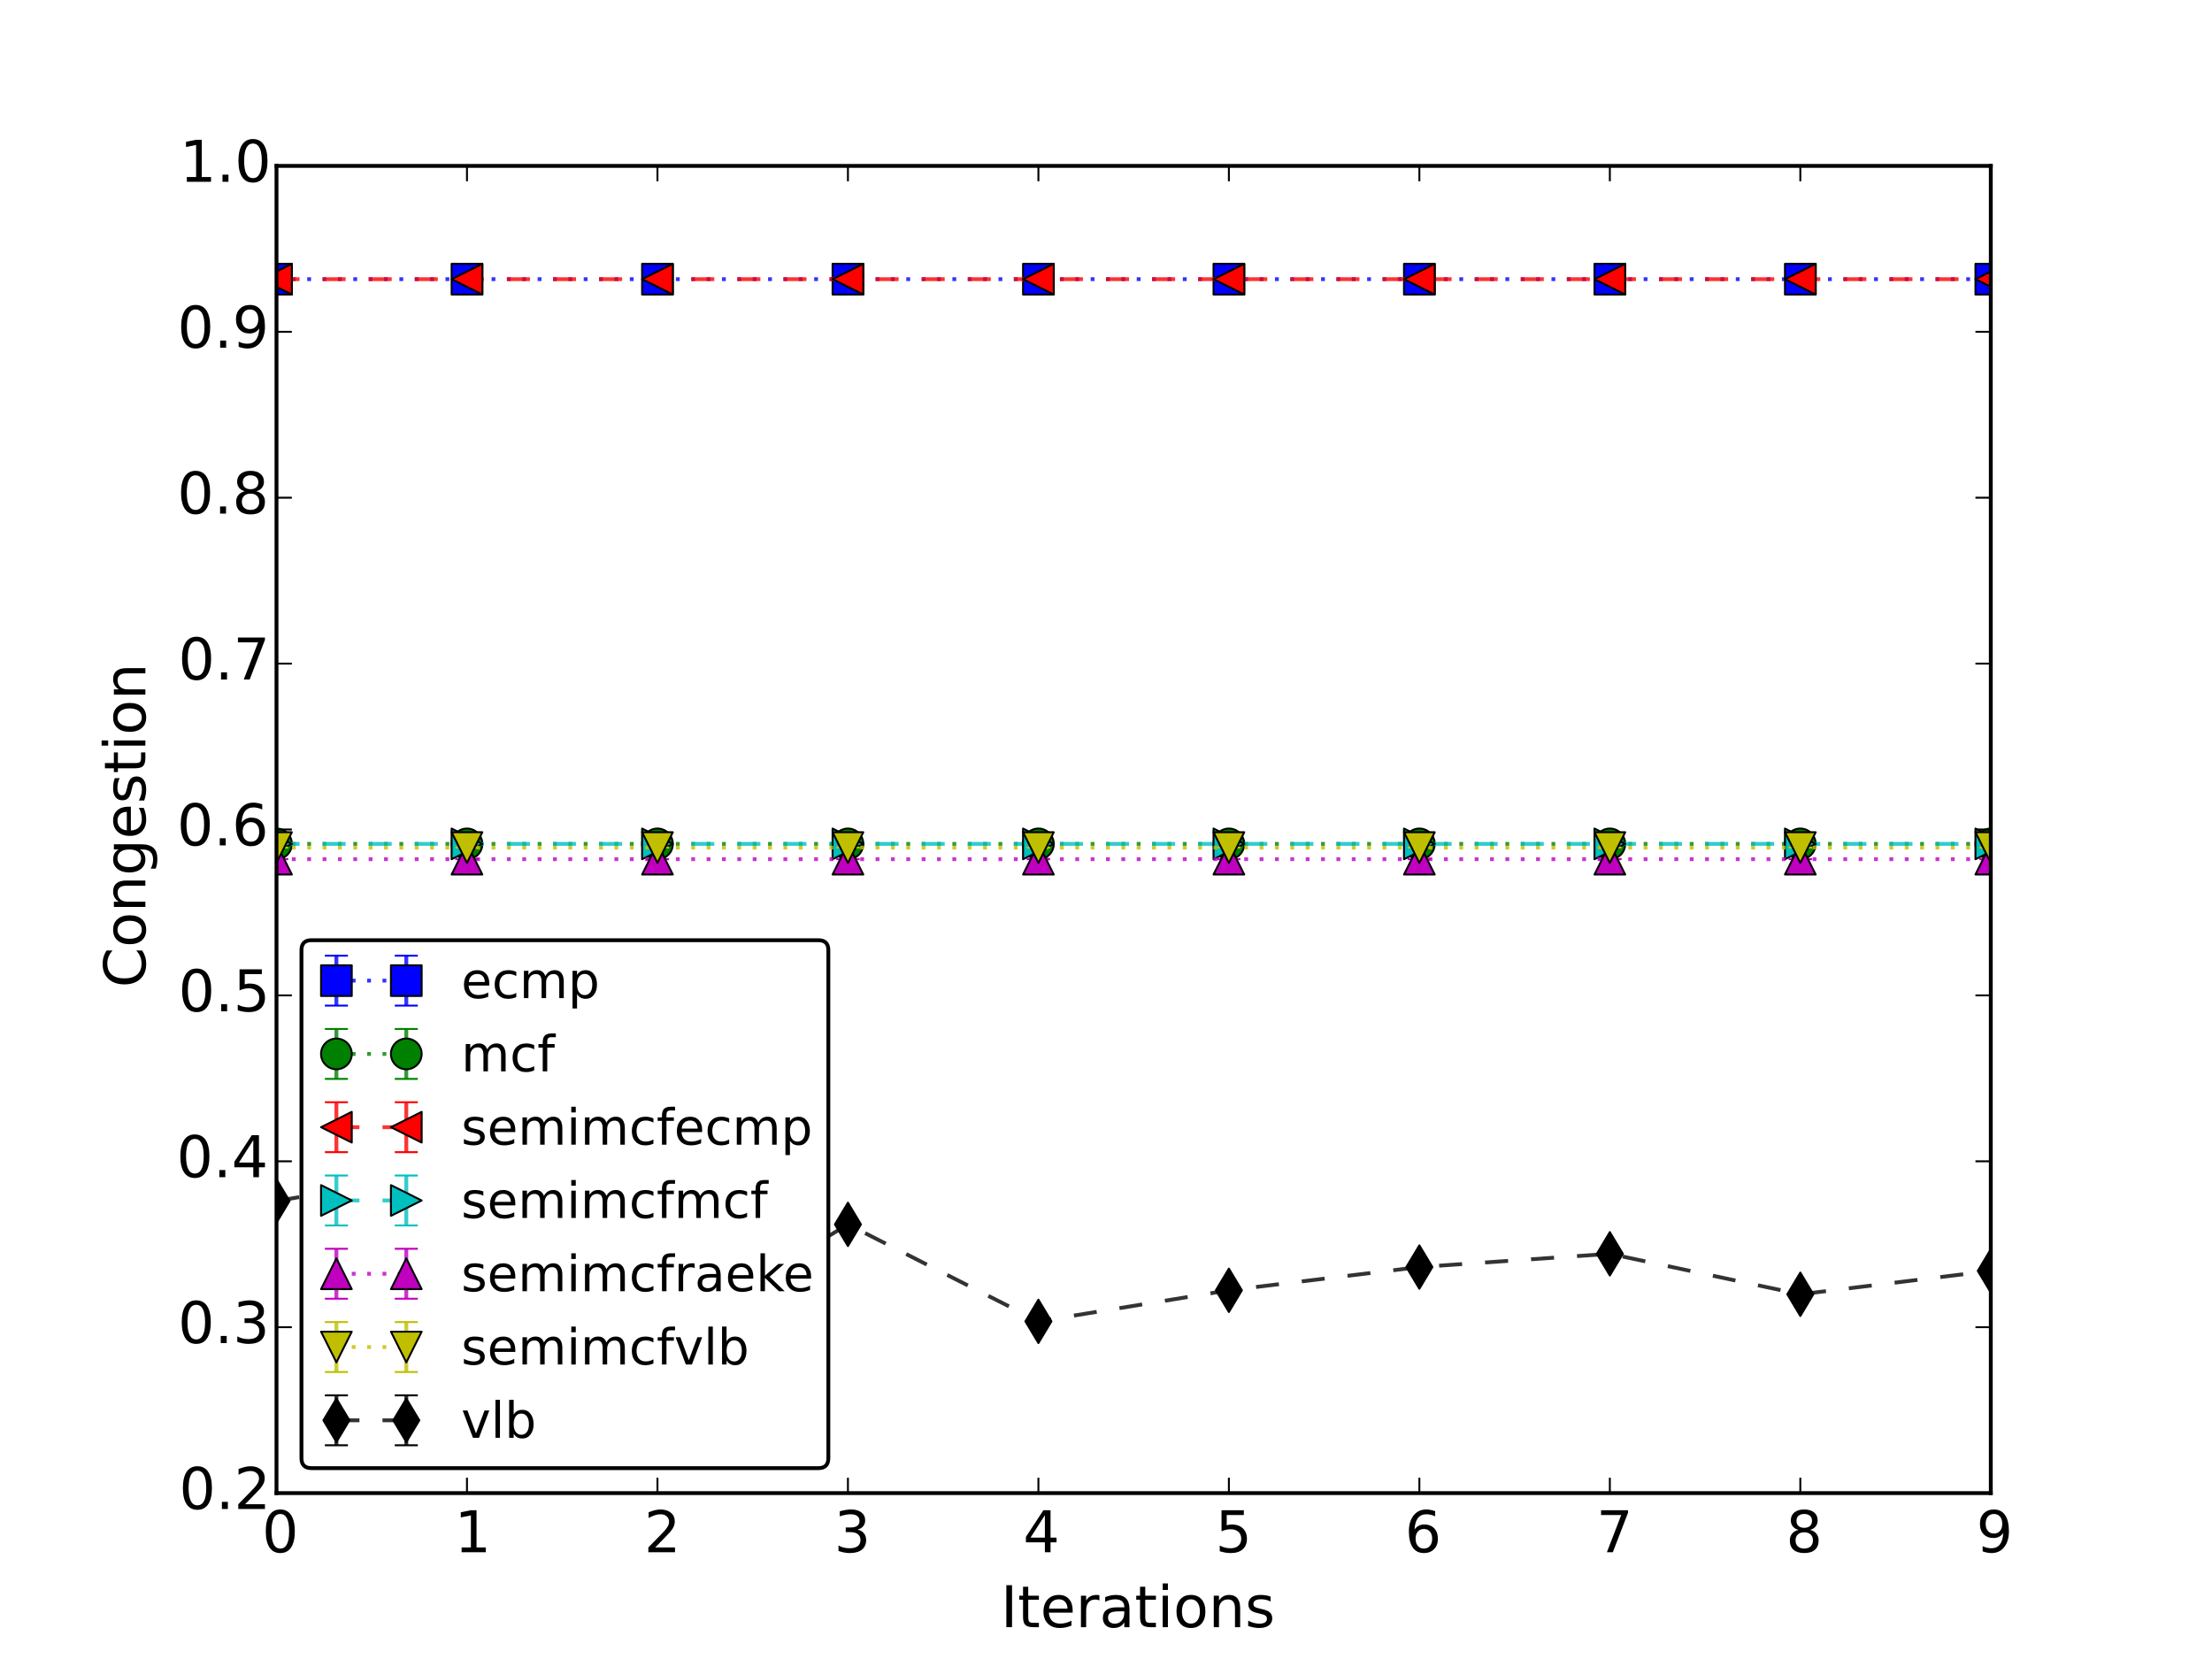 <?xml version="1.0" encoding="utf-8" standalone="no"?>
<!DOCTYPE svg PUBLIC "-//W3C//DTD SVG 1.1//EN"
  "http://www.w3.org/Graphics/SVG/1.1/DTD/svg11.dtd">
<!-- Created with matplotlib (http://matplotlib.org/) -->
<svg height="432pt" version="1.1" viewBox="0 0 576 432" width="576pt" xmlns="http://www.w3.org/2000/svg" xmlns:xlink="http://www.w3.org/1999/xlink">
 <defs>
  <style type="text/css">
*{stroke-linecap:butt;stroke-linejoin:round;}
  </style>
 </defs>
 <g id="figure_1">
  <g id="patch_1">
   <path d="
M0 432
L576 432
L576 0
L0 0
z
" style="fill:#ffffff;"/>
  </g>
  <g id="axes_1">
   <g id="patch_2">
    <path d="
M72 388.8
L518.4 388.8
L518.4 43.2
L72 43.2
z
" style="fill:#ffffff;"/>
   </g>
   <g id="LineCollection_1">
    <path clip-path="url(#p7ff5b81e1d)" d="
M72 72.696
L72 72.696" style="fill:none;stroke:#0000ff;stroke-opacity:0.8;"/>
    <path clip-path="url(#p7ff5b81e1d)" d="
M121.6 72.696
L121.6 72.696" style="fill:none;stroke:#0000ff;stroke-opacity:0.8;"/>
    <path clip-path="url(#p7ff5b81e1d)" d="
M171.2 72.696
L171.2 72.696" style="fill:none;stroke:#0000ff;stroke-opacity:0.8;"/>
    <path clip-path="url(#p7ff5b81e1d)" d="
M220.8 72.696
L220.8 72.696" style="fill:none;stroke:#0000ff;stroke-opacity:0.8;"/>
    <path clip-path="url(#p7ff5b81e1d)" d="
M270.4 72.696
L270.4 72.696" style="fill:none;stroke:#0000ff;stroke-opacity:0.8;"/>
    <path clip-path="url(#p7ff5b81e1d)" d="
M320 72.696
L320 72.696" style="fill:none;stroke:#0000ff;stroke-opacity:0.8;"/>
    <path clip-path="url(#p7ff5b81e1d)" d="
M369.6 72.696
L369.6 72.696" style="fill:none;stroke:#0000ff;stroke-opacity:0.8;"/>
    <path clip-path="url(#p7ff5b81e1d)" d="
M419.2 72.696
L419.2 72.696" style="fill:none;stroke:#0000ff;stroke-opacity:0.8;"/>
    <path clip-path="url(#p7ff5b81e1d)" d="
M468.8 72.696
L468.8 72.696" style="fill:none;stroke:#0000ff;stroke-opacity:0.8;"/>
    <path clip-path="url(#p7ff5b81e1d)" d="
M518.4 72.696
L518.4 72.696" style="fill:none;stroke:#0000ff;stroke-opacity:0.8;"/>
   </g>
   <g id="LineCollection_2">
    <path clip-path="url(#p7ff5b81e1d)" d="
M72 219.751
L72 219.751" style="fill:none;stroke:#008000;stroke-opacity:0.8;"/>
    <path clip-path="url(#p7ff5b81e1d)" d="
M121.6 219.751
L121.6 219.751" style="fill:none;stroke:#008000;stroke-opacity:0.8;"/>
    <path clip-path="url(#p7ff5b81e1d)" d="
M171.2 219.751
L171.2 219.751" style="fill:none;stroke:#008000;stroke-opacity:0.8;"/>
    <path clip-path="url(#p7ff5b81e1d)" d="
M220.8 219.751
L220.8 219.751" style="fill:none;stroke:#008000;stroke-opacity:0.8;"/>
    <path clip-path="url(#p7ff5b81e1d)" d="
M270.4 219.751
L270.4 219.751" style="fill:none;stroke:#008000;stroke-opacity:0.8;"/>
    <path clip-path="url(#p7ff5b81e1d)" d="
M320 219.751
L320 219.751" style="fill:none;stroke:#008000;stroke-opacity:0.8;"/>
    <path clip-path="url(#p7ff5b81e1d)" d="
M369.6 219.751
L369.6 219.751" style="fill:none;stroke:#008000;stroke-opacity:0.8;"/>
    <path clip-path="url(#p7ff5b81e1d)" d="
M419.2 219.751
L419.2 219.751" style="fill:none;stroke:#008000;stroke-opacity:0.8;"/>
    <path clip-path="url(#p7ff5b81e1d)" d="
M468.8 219.751
L468.8 219.751" style="fill:none;stroke:#008000;stroke-opacity:0.8;"/>
    <path clip-path="url(#p7ff5b81e1d)" d="
M518.4 219.751
L518.4 219.751" style="fill:none;stroke:#008000;stroke-opacity:0.8;"/>
   </g>
   <g id="LineCollection_3">
    <path clip-path="url(#p7ff5b81e1d)" d="
M72 72.696
L72 72.696" style="fill:none;stroke:#ff0000;stroke-opacity:0.8;"/>
    <path clip-path="url(#p7ff5b81e1d)" d="
M121.6 72.696
L121.6 72.696" style="fill:none;stroke:#ff0000;stroke-opacity:0.8;"/>
    <path clip-path="url(#p7ff5b81e1d)" d="
M171.2 72.696
L171.2 72.696" style="fill:none;stroke:#ff0000;stroke-opacity:0.8;"/>
    <path clip-path="url(#p7ff5b81e1d)" d="
M220.8 72.696
L220.8 72.696" style="fill:none;stroke:#ff0000;stroke-opacity:0.8;"/>
    <path clip-path="url(#p7ff5b81e1d)" d="
M270.4 72.696
L270.4 72.696" style="fill:none;stroke:#ff0000;stroke-opacity:0.8;"/>
    <path clip-path="url(#p7ff5b81e1d)" d="
M320 72.696
L320 72.696" style="fill:none;stroke:#ff0000;stroke-opacity:0.8;"/>
    <path clip-path="url(#p7ff5b81e1d)" d="
M369.6 72.696
L369.6 72.696" style="fill:none;stroke:#ff0000;stroke-opacity:0.8;"/>
    <path clip-path="url(#p7ff5b81e1d)" d="
M419.2 72.696
L419.2 72.696" style="fill:none;stroke:#ff0000;stroke-opacity:0.8;"/>
    <path clip-path="url(#p7ff5b81e1d)" d="
M468.8 72.696
L468.8 72.696" style="fill:none;stroke:#ff0000;stroke-opacity:0.8;"/>
    <path clip-path="url(#p7ff5b81e1d)" d="
M518.4 72.696
L518.4 72.696" style="fill:none;stroke:#ff0000;stroke-opacity:0.8;"/>
   </g>
   <g id="LineCollection_4">
    <path clip-path="url(#p7ff5b81e1d)" d="
M72 219.751
L72 219.751" style="fill:none;stroke:#00bfbf;stroke-opacity:0.8;"/>
    <path clip-path="url(#p7ff5b81e1d)" d="
M121.6 219.751
L121.6 219.751" style="fill:none;stroke:#00bfbf;stroke-opacity:0.8;"/>
    <path clip-path="url(#p7ff5b81e1d)" d="
M171.2 219.751
L171.2 219.751" style="fill:none;stroke:#00bfbf;stroke-opacity:0.8;"/>
    <path clip-path="url(#p7ff5b81e1d)" d="
M220.8 219.751
L220.8 219.751" style="fill:none;stroke:#00bfbf;stroke-opacity:0.8;"/>
    <path clip-path="url(#p7ff5b81e1d)" d="
M270.4 219.751
L270.4 219.751" style="fill:none;stroke:#00bfbf;stroke-opacity:0.8;"/>
    <path clip-path="url(#p7ff5b81e1d)" d="
M320 219.751
L320 219.751" style="fill:none;stroke:#00bfbf;stroke-opacity:0.8;"/>
    <path clip-path="url(#p7ff5b81e1d)" d="
M369.6 219.751
L369.6 219.751" style="fill:none;stroke:#00bfbf;stroke-opacity:0.8;"/>
    <path clip-path="url(#p7ff5b81e1d)" d="
M419.2 219.751
L419.2 219.751" style="fill:none;stroke:#00bfbf;stroke-opacity:0.8;"/>
    <path clip-path="url(#p7ff5b81e1d)" d="
M468.8 219.751
L468.8 219.751" style="fill:none;stroke:#00bfbf;stroke-opacity:0.8;"/>
    <path clip-path="url(#p7ff5b81e1d)" d="
M518.4 219.751
L518.4 219.751" style="fill:none;stroke:#00bfbf;stroke-opacity:0.8;"/>
   </g>
   <g id="LineCollection_5">
    <path clip-path="url(#p7ff5b81e1d)" d="
M72 223.72
L72 223.72" style="fill:none;stroke:#bf00bf;stroke-opacity:0.8;"/>
    <path clip-path="url(#p7ff5b81e1d)" d="
M121.6 223.72
L121.6 223.72" style="fill:none;stroke:#bf00bf;stroke-opacity:0.8;"/>
    <path clip-path="url(#p7ff5b81e1d)" d="
M171.2 223.72
L171.2 223.72" style="fill:none;stroke:#bf00bf;stroke-opacity:0.8;"/>
    <path clip-path="url(#p7ff5b81e1d)" d="
M220.8 223.72
L220.8 223.72" style="fill:none;stroke:#bf00bf;stroke-opacity:0.8;"/>
    <path clip-path="url(#p7ff5b81e1d)" d="
M270.4 223.72
L270.4 223.72" style="fill:none;stroke:#bf00bf;stroke-opacity:0.8;"/>
    <path clip-path="url(#p7ff5b81e1d)" d="
M320 223.72
L320 223.72" style="fill:none;stroke:#bf00bf;stroke-opacity:0.8;"/>
    <path clip-path="url(#p7ff5b81e1d)" d="
M369.6 223.72
L369.6 223.72" style="fill:none;stroke:#bf00bf;stroke-opacity:0.8;"/>
    <path clip-path="url(#p7ff5b81e1d)" d="
M419.2 223.72
L419.2 223.72" style="fill:none;stroke:#bf00bf;stroke-opacity:0.8;"/>
    <path clip-path="url(#p7ff5b81e1d)" d="
M468.8 223.72
L468.8 223.72" style="fill:none;stroke:#bf00bf;stroke-opacity:0.8;"/>
    <path clip-path="url(#p7ff5b81e1d)" d="
M518.4 223.72
L518.4 223.72" style="fill:none;stroke:#bf00bf;stroke-opacity:0.8;"/>
   </g>
   <g id="LineCollection_6">
    <path clip-path="url(#p7ff5b81e1d)" d="
M72 220.71
L72 220.71" style="fill:none;stroke:#bfbf00;stroke-opacity:0.8;"/>
    <path clip-path="url(#p7ff5b81e1d)" d="
M121.6 220.71
L121.6 220.71" style="fill:none;stroke:#bfbf00;stroke-opacity:0.8;"/>
    <path clip-path="url(#p7ff5b81e1d)" d="
M171.2 220.71
L171.2 220.71" style="fill:none;stroke:#bfbf00;stroke-opacity:0.8;"/>
    <path clip-path="url(#p7ff5b81e1d)" d="
M220.8 220.71
L220.8 220.71" style="fill:none;stroke:#bfbf00;stroke-opacity:0.8;"/>
    <path clip-path="url(#p7ff5b81e1d)" d="
M270.4 220.71
L270.4 220.71" style="fill:none;stroke:#bfbf00;stroke-opacity:0.8;"/>
    <path clip-path="url(#p7ff5b81e1d)" d="
M320 220.71
L320 220.71" style="fill:none;stroke:#bfbf00;stroke-opacity:0.8;"/>
    <path clip-path="url(#p7ff5b81e1d)" d="
M369.6 220.71
L369.6 220.71" style="fill:none;stroke:#bfbf00;stroke-opacity:0.8;"/>
    <path clip-path="url(#p7ff5b81e1d)" d="
M419.2 220.71
L419.2 220.71" style="fill:none;stroke:#bfbf00;stroke-opacity:0.8;"/>
    <path clip-path="url(#p7ff5b81e1d)" d="
M468.8 220.71
L468.8 220.71" style="fill:none;stroke:#bfbf00;stroke-opacity:0.8;"/>
    <path clip-path="url(#p7ff5b81e1d)" d="
M518.4 220.71
L518.4 220.71" style="fill:none;stroke:#bfbf00;stroke-opacity:0.8;"/>
   </g>
   <g id="LineCollection_7">
    <path clip-path="url(#p7ff5b81e1d)" d="
M72 312.735
L72 312.735" style="fill:none;stroke:#000000;stroke-opacity:0.8;"/>
    <path clip-path="url(#p7ff5b81e1d)" d="
M121.6 304.267
L121.6 304.267" style="fill:none;stroke:#000000;stroke-opacity:0.8;"/>
    <path clip-path="url(#p7ff5b81e1d)" d="
M171.2 348.83
L171.2 348.83" style="fill:none;stroke:#000000;stroke-opacity:0.8;"/>
    <path clip-path="url(#p7ff5b81e1d)" d="
M220.8 318.827
L220.8 318.827" style="fill:none;stroke:#000000;stroke-opacity:0.8;"/>
    <path clip-path="url(#p7ff5b81e1d)" d="
M270.4 344.078
L270.4 344.078" style="fill:none;stroke:#000000;stroke-opacity:0.8;"/>
    <path clip-path="url(#p7ff5b81e1d)" d="
M320 335.993
L320 335.993" style="fill:none;stroke:#000000;stroke-opacity:0.8;"/>
    <path clip-path="url(#p7ff5b81e1d)" d="
M369.6 329.939
L369.6 329.939" style="fill:none;stroke:#000000;stroke-opacity:0.8;"/>
    <path clip-path="url(#p7ff5b81e1d)" d="
M419.2 326.49
L419.2 326.49" style="fill:none;stroke:#000000;stroke-opacity:0.8;"/>
    <path clip-path="url(#p7ff5b81e1d)" d="
M468.8 337.028
L468.8 337.028" style="fill:none;stroke:#000000;stroke-opacity:0.8;"/>
    <path clip-path="url(#p7ff5b81e1d)" d="
M518.4 330.935
L518.4 330.935" style="fill:none;stroke:#000000;stroke-opacity:0.8;"/>
   </g>
   <g id="line2d_1">
    <defs>
     <path d="
M3 1.83697e-16
L-3 -1.83697e-16" id="m7e34a86f0e" style="stroke:#0000ff;stroke-width:0.5;"/>
    </defs>
    <g clip-path="url(#p7ff5b81e1d)">
     <use style="fill:#0000ff;opacity:0.8;stroke:#0000ff;stroke-width:0.5;" x="72.0" xlink:href="#m7e34a86f0e" y="72.696"/>
     <use style="fill:#0000ff;opacity:0.8;stroke:#0000ff;stroke-width:0.5;" x="121.6" xlink:href="#m7e34a86f0e" y="72.696"/>
     <use style="fill:#0000ff;opacity:0.8;stroke:#0000ff;stroke-width:0.5;" x="171.2" xlink:href="#m7e34a86f0e" y="72.696"/>
     <use style="fill:#0000ff;opacity:0.8;stroke:#0000ff;stroke-width:0.5;" x="220.8" xlink:href="#m7e34a86f0e" y="72.696"/>
     <use style="fill:#0000ff;opacity:0.8;stroke:#0000ff;stroke-width:0.5;" x="270.4" xlink:href="#m7e34a86f0e" y="72.696"/>
     <use style="fill:#0000ff;opacity:0.8;stroke:#0000ff;stroke-width:0.5;" x="320.0" xlink:href="#m7e34a86f0e" y="72.696"/>
     <use style="fill:#0000ff;opacity:0.8;stroke:#0000ff;stroke-width:0.5;" x="369.6" xlink:href="#m7e34a86f0e" y="72.696"/>
     <use style="fill:#0000ff;opacity:0.8;stroke:#0000ff;stroke-width:0.5;" x="419.2" xlink:href="#m7e34a86f0e" y="72.696"/>
     <use style="fill:#0000ff;opacity:0.8;stroke:#0000ff;stroke-width:0.5;" x="468.8" xlink:href="#m7e34a86f0e" y="72.696"/>
     <use style="fill:#0000ff;opacity:0.8;stroke:#0000ff;stroke-width:0.5;" x="518.4" xlink:href="#m7e34a86f0e" y="72.696"/>
    </g>
   </g>
   <g id="line2d_2">
    <g clip-path="url(#p7ff5b81e1d)">
     <use style="fill:#0000ff;opacity:0.8;stroke:#0000ff;stroke-width:0.5;" x="72.0" xlink:href="#m7e34a86f0e" y="72.696"/>
     <use style="fill:#0000ff;opacity:0.8;stroke:#0000ff;stroke-width:0.5;" x="121.6" xlink:href="#m7e34a86f0e" y="72.696"/>
     <use style="fill:#0000ff;opacity:0.8;stroke:#0000ff;stroke-width:0.5;" x="171.2" xlink:href="#m7e34a86f0e" y="72.696"/>
     <use style="fill:#0000ff;opacity:0.8;stroke:#0000ff;stroke-width:0.5;" x="220.8" xlink:href="#m7e34a86f0e" y="72.696"/>
     <use style="fill:#0000ff;opacity:0.8;stroke:#0000ff;stroke-width:0.5;" x="270.4" xlink:href="#m7e34a86f0e" y="72.696"/>
     <use style="fill:#0000ff;opacity:0.8;stroke:#0000ff;stroke-width:0.5;" x="320.0" xlink:href="#m7e34a86f0e" y="72.696"/>
     <use style="fill:#0000ff;opacity:0.8;stroke:#0000ff;stroke-width:0.5;" x="369.6" xlink:href="#m7e34a86f0e" y="72.696"/>
     <use style="fill:#0000ff;opacity:0.8;stroke:#0000ff;stroke-width:0.5;" x="419.2" xlink:href="#m7e34a86f0e" y="72.696"/>
     <use style="fill:#0000ff;opacity:0.8;stroke:#0000ff;stroke-width:0.5;" x="468.8" xlink:href="#m7e34a86f0e" y="72.696"/>
     <use style="fill:#0000ff;opacity:0.8;stroke:#0000ff;stroke-width:0.5;" x="518.4" xlink:href="#m7e34a86f0e" y="72.696"/>
    </g>
   </g>
   <g id="line2d_3">
    <path clip-path="url(#p7ff5b81e1d)" d="
M72 72.696
L121.6 72.696
L171.2 72.696
L220.8 72.696
L270.4 72.696
L320 72.696
L369.6 72.696
L419.2 72.696
L468.8 72.696
L518.4 72.696" style="fill:none;opacity:0.8;stroke:#0000ff;stroke-dasharray:1,3;stroke-dashoffset:0.0;"/>
    <defs>
     <path d="
M-4 4
L4 4
L4 -4
L-4 -4
z
" id="m9c92c87878" style="stroke:#000000;stroke-linejoin:miter;stroke-width:0.5;"/>
    </defs>
    <g clip-path="url(#p7ff5b81e1d)">
     <use style="fill:#0000ff;opacity:0.8;stroke:#000000;stroke-linejoin:miter;stroke-width:0.5;" x="72.0" xlink:href="#m9c92c87878" y="72.696"/>
     <use style="fill:#0000ff;opacity:0.8;stroke:#000000;stroke-linejoin:miter;stroke-width:0.5;" x="121.6" xlink:href="#m9c92c87878" y="72.696"/>
     <use style="fill:#0000ff;opacity:0.8;stroke:#000000;stroke-linejoin:miter;stroke-width:0.5;" x="171.2" xlink:href="#m9c92c87878" y="72.696"/>
     <use style="fill:#0000ff;opacity:0.8;stroke:#000000;stroke-linejoin:miter;stroke-width:0.5;" x="220.8" xlink:href="#m9c92c87878" y="72.696"/>
     <use style="fill:#0000ff;opacity:0.8;stroke:#000000;stroke-linejoin:miter;stroke-width:0.5;" x="270.4" xlink:href="#m9c92c87878" y="72.696"/>
     <use style="fill:#0000ff;opacity:0.8;stroke:#000000;stroke-linejoin:miter;stroke-width:0.5;" x="320.0" xlink:href="#m9c92c87878" y="72.696"/>
     <use style="fill:#0000ff;opacity:0.8;stroke:#000000;stroke-linejoin:miter;stroke-width:0.5;" x="369.6" xlink:href="#m9c92c87878" y="72.696"/>
     <use style="fill:#0000ff;opacity:0.8;stroke:#000000;stroke-linejoin:miter;stroke-width:0.5;" x="419.2" xlink:href="#m9c92c87878" y="72.696"/>
     <use style="fill:#0000ff;opacity:0.8;stroke:#000000;stroke-linejoin:miter;stroke-width:0.5;" x="468.8" xlink:href="#m9c92c87878" y="72.696"/>
     <use style="fill:#0000ff;opacity:0.8;stroke:#000000;stroke-linejoin:miter;stroke-width:0.5;" x="518.4" xlink:href="#m9c92c87878" y="72.696"/>
    </g>
   </g>
   <g id="line2d_4">
    <defs>
     <path d="
M3 1.83697e-16
L-3 -1.83697e-16" id="mcc9bb5c68e" style="stroke:#008000;stroke-width:0.5;"/>
    </defs>
    <g clip-path="url(#p7ff5b81e1d)">
     <use style="fill:#008000;opacity:0.8;stroke:#008000;stroke-width:0.5;" x="72.0" xlink:href="#mcc9bb5c68e" y="219.751"/>
     <use style="fill:#008000;opacity:0.8;stroke:#008000;stroke-width:0.5;" x="121.6" xlink:href="#mcc9bb5c68e" y="219.751"/>
     <use style="fill:#008000;opacity:0.8;stroke:#008000;stroke-width:0.5;" x="171.2" xlink:href="#mcc9bb5c68e" y="219.751"/>
     <use style="fill:#008000;opacity:0.8;stroke:#008000;stroke-width:0.5;" x="220.8" xlink:href="#mcc9bb5c68e" y="219.751"/>
     <use style="fill:#008000;opacity:0.8;stroke:#008000;stroke-width:0.5;" x="270.4" xlink:href="#mcc9bb5c68e" y="219.751"/>
     <use style="fill:#008000;opacity:0.8;stroke:#008000;stroke-width:0.5;" x="320.0" xlink:href="#mcc9bb5c68e" y="219.751"/>
     <use style="fill:#008000;opacity:0.8;stroke:#008000;stroke-width:0.5;" x="369.6" xlink:href="#mcc9bb5c68e" y="219.751"/>
     <use style="fill:#008000;opacity:0.8;stroke:#008000;stroke-width:0.5;" x="419.2" xlink:href="#mcc9bb5c68e" y="219.751"/>
     <use style="fill:#008000;opacity:0.8;stroke:#008000;stroke-width:0.5;" x="468.8" xlink:href="#mcc9bb5c68e" y="219.751"/>
     <use style="fill:#008000;opacity:0.8;stroke:#008000;stroke-width:0.5;" x="518.4" xlink:href="#mcc9bb5c68e" y="219.751"/>
    </g>
   </g>
   <g id="line2d_5">
    <g clip-path="url(#p7ff5b81e1d)">
     <use style="fill:#008000;opacity:0.8;stroke:#008000;stroke-width:0.5;" x="72.0" xlink:href="#mcc9bb5c68e" y="219.751"/>
     <use style="fill:#008000;opacity:0.8;stroke:#008000;stroke-width:0.5;" x="121.6" xlink:href="#mcc9bb5c68e" y="219.751"/>
     <use style="fill:#008000;opacity:0.8;stroke:#008000;stroke-width:0.5;" x="171.2" xlink:href="#mcc9bb5c68e" y="219.751"/>
     <use style="fill:#008000;opacity:0.8;stroke:#008000;stroke-width:0.5;" x="220.8" xlink:href="#mcc9bb5c68e" y="219.751"/>
     <use style="fill:#008000;opacity:0.8;stroke:#008000;stroke-width:0.5;" x="270.4" xlink:href="#mcc9bb5c68e" y="219.751"/>
     <use style="fill:#008000;opacity:0.8;stroke:#008000;stroke-width:0.5;" x="320.0" xlink:href="#mcc9bb5c68e" y="219.751"/>
     <use style="fill:#008000;opacity:0.8;stroke:#008000;stroke-width:0.5;" x="369.6" xlink:href="#mcc9bb5c68e" y="219.751"/>
     <use style="fill:#008000;opacity:0.8;stroke:#008000;stroke-width:0.5;" x="419.2" xlink:href="#mcc9bb5c68e" y="219.751"/>
     <use style="fill:#008000;opacity:0.8;stroke:#008000;stroke-width:0.5;" x="468.8" xlink:href="#mcc9bb5c68e" y="219.751"/>
     <use style="fill:#008000;opacity:0.8;stroke:#008000;stroke-width:0.5;" x="518.4" xlink:href="#mcc9bb5c68e" y="219.751"/>
    </g>
   </g>
   <g id="line2d_6">
    <path clip-path="url(#p7ff5b81e1d)" d="
M72 219.751
L121.6 219.751
L171.2 219.751
L220.8 219.751
L270.4 219.751
L320 219.751
L369.6 219.751
L419.2 219.751
L468.8 219.751
L518.4 219.751" style="fill:none;opacity:0.8;stroke:#008000;stroke-dasharray:1,3;stroke-dashoffset:0.0;"/>
    <defs>
     <path d="
M0 4
C1.061 4 2.078 3.579 2.828 2.828
C3.579 2.078 4 1.061 4 0
C4 -1.061 3.579 -2.078 2.828 -2.828
C2.078 -3.579 1.061 -4 0 -4
C-1.061 -4 -2.078 -3.579 -2.828 -2.828
C-3.579 -2.078 -4 -1.061 -4 0
C-4 1.061 -3.579 2.078 -2.828 2.828
C-2.078 3.579 -1.061 4 0 4
z
" id="m27aea1fed0" style="stroke:#000000;stroke-width:0.5;"/>
    </defs>
    <g clip-path="url(#p7ff5b81e1d)">
     <use style="fill:#008000;opacity:0.8;stroke:#000000;stroke-width:0.5;" x="72.0" xlink:href="#m27aea1fed0" y="219.751"/>
     <use style="fill:#008000;opacity:0.8;stroke:#000000;stroke-width:0.5;" x="121.6" xlink:href="#m27aea1fed0" y="219.751"/>
     <use style="fill:#008000;opacity:0.8;stroke:#000000;stroke-width:0.5;" x="171.2" xlink:href="#m27aea1fed0" y="219.751"/>
     <use style="fill:#008000;opacity:0.8;stroke:#000000;stroke-width:0.5;" x="220.8" xlink:href="#m27aea1fed0" y="219.751"/>
     <use style="fill:#008000;opacity:0.8;stroke:#000000;stroke-width:0.5;" x="270.4" xlink:href="#m27aea1fed0" y="219.751"/>
     <use style="fill:#008000;opacity:0.8;stroke:#000000;stroke-width:0.5;" x="320.0" xlink:href="#m27aea1fed0" y="219.751"/>
     <use style="fill:#008000;opacity:0.8;stroke:#000000;stroke-width:0.5;" x="369.6" xlink:href="#m27aea1fed0" y="219.751"/>
     <use style="fill:#008000;opacity:0.8;stroke:#000000;stroke-width:0.5;" x="419.2" xlink:href="#m27aea1fed0" y="219.751"/>
     <use style="fill:#008000;opacity:0.8;stroke:#000000;stroke-width:0.5;" x="468.8" xlink:href="#m27aea1fed0" y="219.751"/>
     <use style="fill:#008000;opacity:0.8;stroke:#000000;stroke-width:0.5;" x="518.4" xlink:href="#m27aea1fed0" y="219.751"/>
    </g>
   </g>
   <g id="line2d_7">
    <defs>
     <path d="
M3 1.83697e-16
L-3 -1.83697e-16" id="m8ce19ad7df" style="stroke:#ff0000;stroke-width:0.5;"/>
    </defs>
    <g clip-path="url(#p7ff5b81e1d)">
     <use style="fill:#ff0000;opacity:0.8;stroke:#ff0000;stroke-width:0.5;" x="72.0" xlink:href="#m8ce19ad7df" y="72.696"/>
     <use style="fill:#ff0000;opacity:0.8;stroke:#ff0000;stroke-width:0.5;" x="121.6" xlink:href="#m8ce19ad7df" y="72.696"/>
     <use style="fill:#ff0000;opacity:0.8;stroke:#ff0000;stroke-width:0.5;" x="171.2" xlink:href="#m8ce19ad7df" y="72.696"/>
     <use style="fill:#ff0000;opacity:0.8;stroke:#ff0000;stroke-width:0.5;" x="220.8" xlink:href="#m8ce19ad7df" y="72.696"/>
     <use style="fill:#ff0000;opacity:0.8;stroke:#ff0000;stroke-width:0.5;" x="270.4" xlink:href="#m8ce19ad7df" y="72.696"/>
     <use style="fill:#ff0000;opacity:0.8;stroke:#ff0000;stroke-width:0.5;" x="320.0" xlink:href="#m8ce19ad7df" y="72.696"/>
     <use style="fill:#ff0000;opacity:0.8;stroke:#ff0000;stroke-width:0.5;" x="369.6" xlink:href="#m8ce19ad7df" y="72.696"/>
     <use style="fill:#ff0000;opacity:0.8;stroke:#ff0000;stroke-width:0.5;" x="419.2" xlink:href="#m8ce19ad7df" y="72.696"/>
     <use style="fill:#ff0000;opacity:0.8;stroke:#ff0000;stroke-width:0.5;" x="468.8" xlink:href="#m8ce19ad7df" y="72.696"/>
     <use style="fill:#ff0000;opacity:0.8;stroke:#ff0000;stroke-width:0.5;" x="518.4" xlink:href="#m8ce19ad7df" y="72.696"/>
    </g>
   </g>
   <g id="line2d_8">
    <g clip-path="url(#p7ff5b81e1d)">
     <use style="fill:#ff0000;opacity:0.8;stroke:#ff0000;stroke-width:0.5;" x="72.0" xlink:href="#m8ce19ad7df" y="72.696"/>
     <use style="fill:#ff0000;opacity:0.8;stroke:#ff0000;stroke-width:0.5;" x="121.6" xlink:href="#m8ce19ad7df" y="72.696"/>
     <use style="fill:#ff0000;opacity:0.8;stroke:#ff0000;stroke-width:0.5;" x="171.2" xlink:href="#m8ce19ad7df" y="72.696"/>
     <use style="fill:#ff0000;opacity:0.8;stroke:#ff0000;stroke-width:0.5;" x="220.8" xlink:href="#m8ce19ad7df" y="72.696"/>
     <use style="fill:#ff0000;opacity:0.8;stroke:#ff0000;stroke-width:0.5;" x="270.4" xlink:href="#m8ce19ad7df" y="72.696"/>
     <use style="fill:#ff0000;opacity:0.8;stroke:#ff0000;stroke-width:0.5;" x="320.0" xlink:href="#m8ce19ad7df" y="72.696"/>
     <use style="fill:#ff0000;opacity:0.8;stroke:#ff0000;stroke-width:0.5;" x="369.6" xlink:href="#m8ce19ad7df" y="72.696"/>
     <use style="fill:#ff0000;opacity:0.8;stroke:#ff0000;stroke-width:0.5;" x="419.2" xlink:href="#m8ce19ad7df" y="72.696"/>
     <use style="fill:#ff0000;opacity:0.8;stroke:#ff0000;stroke-width:0.5;" x="468.8" xlink:href="#m8ce19ad7df" y="72.696"/>
     <use style="fill:#ff0000;opacity:0.8;stroke:#ff0000;stroke-width:0.5;" x="518.4" xlink:href="#m8ce19ad7df" y="72.696"/>
    </g>
   </g>
   <g id="line2d_9">
    <path clip-path="url(#p7ff5b81e1d)" d="
M72 72.696
L121.6 72.696
L171.2 72.696
L220.8 72.696
L270.4 72.696
L320 72.696
L369.6 72.696
L419.2 72.696
L468.8 72.696
L518.4 72.696" style="fill:none;opacity:0.8;stroke:#ff0000;stroke-dasharray:6,6;stroke-dashoffset:0.0;"/>
    <defs>
     <path d="
M-4 -2.44929e-16
L4 4
L4 -4
z
" id="m91193e0b33" style="stroke:#000000;stroke-linejoin:miter;stroke-width:0.5;"/>
    </defs>
    <g clip-path="url(#p7ff5b81e1d)">
     <use style="fill:#ff0000;opacity:0.8;stroke:#000000;stroke-linejoin:miter;stroke-width:0.5;" x="72.0" xlink:href="#m91193e0b33" y="72.696"/>
     <use style="fill:#ff0000;opacity:0.8;stroke:#000000;stroke-linejoin:miter;stroke-width:0.5;" x="121.6" xlink:href="#m91193e0b33" y="72.696"/>
     <use style="fill:#ff0000;opacity:0.8;stroke:#000000;stroke-linejoin:miter;stroke-width:0.5;" x="171.2" xlink:href="#m91193e0b33" y="72.696"/>
     <use style="fill:#ff0000;opacity:0.8;stroke:#000000;stroke-linejoin:miter;stroke-width:0.5;" x="220.8" xlink:href="#m91193e0b33" y="72.696"/>
     <use style="fill:#ff0000;opacity:0.8;stroke:#000000;stroke-linejoin:miter;stroke-width:0.5;" x="270.4" xlink:href="#m91193e0b33" y="72.696"/>
     <use style="fill:#ff0000;opacity:0.8;stroke:#000000;stroke-linejoin:miter;stroke-width:0.5;" x="320.0" xlink:href="#m91193e0b33" y="72.696"/>
     <use style="fill:#ff0000;opacity:0.8;stroke:#000000;stroke-linejoin:miter;stroke-width:0.5;" x="369.6" xlink:href="#m91193e0b33" y="72.696"/>
     <use style="fill:#ff0000;opacity:0.8;stroke:#000000;stroke-linejoin:miter;stroke-width:0.5;" x="419.2" xlink:href="#m91193e0b33" y="72.696"/>
     <use style="fill:#ff0000;opacity:0.8;stroke:#000000;stroke-linejoin:miter;stroke-width:0.5;" x="468.8" xlink:href="#m91193e0b33" y="72.696"/>
     <use style="fill:#ff0000;opacity:0.8;stroke:#000000;stroke-linejoin:miter;stroke-width:0.5;" x="518.4" xlink:href="#m91193e0b33" y="72.696"/>
    </g>
   </g>
   <g id="line2d_10">
    <defs>
     <path d="
M3 1.83697e-16
L-3 -1.83697e-16" id="m84f23c216e" style="stroke:#00bfbf;stroke-width:0.5;"/>
    </defs>
    <g clip-path="url(#p7ff5b81e1d)">
     <use style="fill:#00bfbf;opacity:0.8;stroke:#00bfbf;stroke-width:0.5;" x="72.0" xlink:href="#m84f23c216e" y="219.751"/>
     <use style="fill:#00bfbf;opacity:0.8;stroke:#00bfbf;stroke-width:0.5;" x="121.6" xlink:href="#m84f23c216e" y="219.751"/>
     <use style="fill:#00bfbf;opacity:0.8;stroke:#00bfbf;stroke-width:0.5;" x="171.2" xlink:href="#m84f23c216e" y="219.751"/>
     <use style="fill:#00bfbf;opacity:0.8;stroke:#00bfbf;stroke-width:0.5;" x="220.8" xlink:href="#m84f23c216e" y="219.751"/>
     <use style="fill:#00bfbf;opacity:0.8;stroke:#00bfbf;stroke-width:0.5;" x="270.4" xlink:href="#m84f23c216e" y="219.751"/>
     <use style="fill:#00bfbf;opacity:0.8;stroke:#00bfbf;stroke-width:0.5;" x="320.0" xlink:href="#m84f23c216e" y="219.751"/>
     <use style="fill:#00bfbf;opacity:0.8;stroke:#00bfbf;stroke-width:0.5;" x="369.6" xlink:href="#m84f23c216e" y="219.751"/>
     <use style="fill:#00bfbf;opacity:0.8;stroke:#00bfbf;stroke-width:0.5;" x="419.2" xlink:href="#m84f23c216e" y="219.751"/>
     <use style="fill:#00bfbf;opacity:0.8;stroke:#00bfbf;stroke-width:0.5;" x="468.8" xlink:href="#m84f23c216e" y="219.751"/>
     <use style="fill:#00bfbf;opacity:0.8;stroke:#00bfbf;stroke-width:0.5;" x="518.4" xlink:href="#m84f23c216e" y="219.751"/>
    </g>
   </g>
   <g id="line2d_11">
    <g clip-path="url(#p7ff5b81e1d)">
     <use style="fill:#00bfbf;opacity:0.8;stroke:#00bfbf;stroke-width:0.5;" x="72.0" xlink:href="#m84f23c216e" y="219.751"/>
     <use style="fill:#00bfbf;opacity:0.8;stroke:#00bfbf;stroke-width:0.5;" x="121.6" xlink:href="#m84f23c216e" y="219.751"/>
     <use style="fill:#00bfbf;opacity:0.8;stroke:#00bfbf;stroke-width:0.5;" x="171.2" xlink:href="#m84f23c216e" y="219.751"/>
     <use style="fill:#00bfbf;opacity:0.8;stroke:#00bfbf;stroke-width:0.5;" x="220.8" xlink:href="#m84f23c216e" y="219.751"/>
     <use style="fill:#00bfbf;opacity:0.8;stroke:#00bfbf;stroke-width:0.5;" x="270.4" xlink:href="#m84f23c216e" y="219.751"/>
     <use style="fill:#00bfbf;opacity:0.8;stroke:#00bfbf;stroke-width:0.5;" x="320.0" xlink:href="#m84f23c216e" y="219.751"/>
     <use style="fill:#00bfbf;opacity:0.8;stroke:#00bfbf;stroke-width:0.5;" x="369.6" xlink:href="#m84f23c216e" y="219.751"/>
     <use style="fill:#00bfbf;opacity:0.8;stroke:#00bfbf;stroke-width:0.5;" x="419.2" xlink:href="#m84f23c216e" y="219.751"/>
     <use style="fill:#00bfbf;opacity:0.8;stroke:#00bfbf;stroke-width:0.5;" x="468.8" xlink:href="#m84f23c216e" y="219.751"/>
     <use style="fill:#00bfbf;opacity:0.8;stroke:#00bfbf;stroke-width:0.5;" x="518.4" xlink:href="#m84f23c216e" y="219.751"/>
    </g>
   </g>
   <g id="line2d_12">
    <path clip-path="url(#p7ff5b81e1d)" d="
M72 219.751
L121.6 219.751
L171.2 219.751
L220.8 219.751
L270.4 219.751
L320 219.751
L369.6 219.751
L419.2 219.751
L468.8 219.751
L518.4 219.751" style="fill:none;opacity:0.8;stroke:#00bfbf;stroke-dasharray:6,6;stroke-dashoffset:0.0;"/>
    <defs>
     <path d="
M4 7.34788e-16
L-4 -4
L-4 4
z
" id="m9b5c662517" style="stroke:#000000;stroke-linejoin:miter;stroke-width:0.5;"/>
    </defs>
    <g clip-path="url(#p7ff5b81e1d)">
     <use style="fill:#00bfbf;opacity:0.8;stroke:#000000;stroke-linejoin:miter;stroke-width:0.5;" x="72.0" xlink:href="#m9b5c662517" y="219.751"/>
     <use style="fill:#00bfbf;opacity:0.8;stroke:#000000;stroke-linejoin:miter;stroke-width:0.5;" x="121.6" xlink:href="#m9b5c662517" y="219.751"/>
     <use style="fill:#00bfbf;opacity:0.8;stroke:#000000;stroke-linejoin:miter;stroke-width:0.5;" x="171.2" xlink:href="#m9b5c662517" y="219.751"/>
     <use style="fill:#00bfbf;opacity:0.8;stroke:#000000;stroke-linejoin:miter;stroke-width:0.5;" x="220.8" xlink:href="#m9b5c662517" y="219.751"/>
     <use style="fill:#00bfbf;opacity:0.8;stroke:#000000;stroke-linejoin:miter;stroke-width:0.5;" x="270.4" xlink:href="#m9b5c662517" y="219.751"/>
     <use style="fill:#00bfbf;opacity:0.8;stroke:#000000;stroke-linejoin:miter;stroke-width:0.5;" x="320.0" xlink:href="#m9b5c662517" y="219.751"/>
     <use style="fill:#00bfbf;opacity:0.8;stroke:#000000;stroke-linejoin:miter;stroke-width:0.5;" x="369.6" xlink:href="#m9b5c662517" y="219.751"/>
     <use style="fill:#00bfbf;opacity:0.8;stroke:#000000;stroke-linejoin:miter;stroke-width:0.5;" x="419.2" xlink:href="#m9b5c662517" y="219.751"/>
     <use style="fill:#00bfbf;opacity:0.8;stroke:#000000;stroke-linejoin:miter;stroke-width:0.5;" x="468.8" xlink:href="#m9b5c662517" y="219.751"/>
     <use style="fill:#00bfbf;opacity:0.8;stroke:#000000;stroke-linejoin:miter;stroke-width:0.5;" x="518.4" xlink:href="#m9b5c662517" y="219.751"/>
    </g>
   </g>
   <g id="line2d_13">
    <defs>
     <path d="
M3 1.83697e-16
L-3 -1.83697e-16" id="me35f292567" style="stroke:#bf00bf;stroke-width:0.5;"/>
    </defs>
    <g clip-path="url(#p7ff5b81e1d)">
     <use style="fill:#bf00bf;opacity:0.8;stroke:#bf00bf;stroke-width:0.5;" x="72.0" xlink:href="#me35f292567" y="223.72"/>
     <use style="fill:#bf00bf;opacity:0.8;stroke:#bf00bf;stroke-width:0.5;" x="121.6" xlink:href="#me35f292567" y="223.72"/>
     <use style="fill:#bf00bf;opacity:0.8;stroke:#bf00bf;stroke-width:0.5;" x="171.2" xlink:href="#me35f292567" y="223.72"/>
     <use style="fill:#bf00bf;opacity:0.8;stroke:#bf00bf;stroke-width:0.5;" x="220.8" xlink:href="#me35f292567" y="223.72"/>
     <use style="fill:#bf00bf;opacity:0.8;stroke:#bf00bf;stroke-width:0.5;" x="270.4" xlink:href="#me35f292567" y="223.72"/>
     <use style="fill:#bf00bf;opacity:0.8;stroke:#bf00bf;stroke-width:0.5;" x="320.0" xlink:href="#me35f292567" y="223.72"/>
     <use style="fill:#bf00bf;opacity:0.8;stroke:#bf00bf;stroke-width:0.5;" x="369.6" xlink:href="#me35f292567" y="223.72"/>
     <use style="fill:#bf00bf;opacity:0.8;stroke:#bf00bf;stroke-width:0.5;" x="419.2" xlink:href="#me35f292567" y="223.72"/>
     <use style="fill:#bf00bf;opacity:0.8;stroke:#bf00bf;stroke-width:0.5;" x="468.8" xlink:href="#me35f292567" y="223.72"/>
     <use style="fill:#bf00bf;opacity:0.8;stroke:#bf00bf;stroke-width:0.5;" x="518.4" xlink:href="#me35f292567" y="223.72"/>
    </g>
   </g>
   <g id="line2d_14">
    <g clip-path="url(#p7ff5b81e1d)">
     <use style="fill:#bf00bf;opacity:0.8;stroke:#bf00bf;stroke-width:0.5;" x="72.0" xlink:href="#me35f292567" y="223.72"/>
     <use style="fill:#bf00bf;opacity:0.8;stroke:#bf00bf;stroke-width:0.5;" x="121.6" xlink:href="#me35f292567" y="223.72"/>
     <use style="fill:#bf00bf;opacity:0.8;stroke:#bf00bf;stroke-width:0.5;" x="171.2" xlink:href="#me35f292567" y="223.72"/>
     <use style="fill:#bf00bf;opacity:0.8;stroke:#bf00bf;stroke-width:0.5;" x="220.8" xlink:href="#me35f292567" y="223.72"/>
     <use style="fill:#bf00bf;opacity:0.8;stroke:#bf00bf;stroke-width:0.5;" x="270.4" xlink:href="#me35f292567" y="223.72"/>
     <use style="fill:#bf00bf;opacity:0.8;stroke:#bf00bf;stroke-width:0.5;" x="320.0" xlink:href="#me35f292567" y="223.72"/>
     <use style="fill:#bf00bf;opacity:0.8;stroke:#bf00bf;stroke-width:0.5;" x="369.6" xlink:href="#me35f292567" y="223.72"/>
     <use style="fill:#bf00bf;opacity:0.8;stroke:#bf00bf;stroke-width:0.5;" x="419.2" xlink:href="#me35f292567" y="223.72"/>
     <use style="fill:#bf00bf;opacity:0.8;stroke:#bf00bf;stroke-width:0.5;" x="468.8" xlink:href="#me35f292567" y="223.72"/>
     <use style="fill:#bf00bf;opacity:0.8;stroke:#bf00bf;stroke-width:0.5;" x="518.4" xlink:href="#me35f292567" y="223.72"/>
    </g>
   </g>
   <g id="line2d_15">
    <path clip-path="url(#p7ff5b81e1d)" d="
M72 223.72
L121.6 223.72
L171.2 223.72
L220.8 223.72
L270.4 223.72
L320 223.72
L369.6 223.72
L419.2 223.72
L468.8 223.72
L518.4 223.72" style="fill:none;opacity:0.8;stroke:#bf00bf;stroke-dasharray:1,3;stroke-dashoffset:0.0;"/>
    <defs>
     <path d="
M0 -4
L-4 4
L4 4
z
" id="mbe1f17b484" style="stroke:#000000;stroke-linejoin:miter;stroke-width:0.5;"/>
    </defs>
    <g clip-path="url(#p7ff5b81e1d)">
     <use style="fill:#bf00bf;opacity:0.8;stroke:#000000;stroke-linejoin:miter;stroke-width:0.5;" x="72.0" xlink:href="#mbe1f17b484" y="223.72"/>
     <use style="fill:#bf00bf;opacity:0.8;stroke:#000000;stroke-linejoin:miter;stroke-width:0.5;" x="121.6" xlink:href="#mbe1f17b484" y="223.72"/>
     <use style="fill:#bf00bf;opacity:0.8;stroke:#000000;stroke-linejoin:miter;stroke-width:0.5;" x="171.2" xlink:href="#mbe1f17b484" y="223.72"/>
     <use style="fill:#bf00bf;opacity:0.8;stroke:#000000;stroke-linejoin:miter;stroke-width:0.5;" x="220.8" xlink:href="#mbe1f17b484" y="223.72"/>
     <use style="fill:#bf00bf;opacity:0.8;stroke:#000000;stroke-linejoin:miter;stroke-width:0.5;" x="270.4" xlink:href="#mbe1f17b484" y="223.72"/>
     <use style="fill:#bf00bf;opacity:0.8;stroke:#000000;stroke-linejoin:miter;stroke-width:0.5;" x="320.0" xlink:href="#mbe1f17b484" y="223.72"/>
     <use style="fill:#bf00bf;opacity:0.8;stroke:#000000;stroke-linejoin:miter;stroke-width:0.5;" x="369.6" xlink:href="#mbe1f17b484" y="223.72"/>
     <use style="fill:#bf00bf;opacity:0.8;stroke:#000000;stroke-linejoin:miter;stroke-width:0.5;" x="419.2" xlink:href="#mbe1f17b484" y="223.72"/>
     <use style="fill:#bf00bf;opacity:0.8;stroke:#000000;stroke-linejoin:miter;stroke-width:0.5;" x="468.8" xlink:href="#mbe1f17b484" y="223.72"/>
     <use style="fill:#bf00bf;opacity:0.8;stroke:#000000;stroke-linejoin:miter;stroke-width:0.5;" x="518.4" xlink:href="#mbe1f17b484" y="223.72"/>
    </g>
   </g>
   <g id="line2d_16">
    <defs>
     <path d="
M3 1.83697e-16
L-3 -1.83697e-16" id="m0e0ae0eb0d" style="stroke:#bfbf00;stroke-width:0.5;"/>
    </defs>
    <g clip-path="url(#p7ff5b81e1d)">
     <use style="fill:#bfbf00;opacity:0.8;stroke:#bfbf00;stroke-width:0.5;" x="72.0" xlink:href="#m0e0ae0eb0d" y="220.71"/>
     <use style="fill:#bfbf00;opacity:0.8;stroke:#bfbf00;stroke-width:0.5;" x="121.6" xlink:href="#m0e0ae0eb0d" y="220.71"/>
     <use style="fill:#bfbf00;opacity:0.8;stroke:#bfbf00;stroke-width:0.5;" x="171.2" xlink:href="#m0e0ae0eb0d" y="220.71"/>
     <use style="fill:#bfbf00;opacity:0.8;stroke:#bfbf00;stroke-width:0.5;" x="220.8" xlink:href="#m0e0ae0eb0d" y="220.71"/>
     <use style="fill:#bfbf00;opacity:0.8;stroke:#bfbf00;stroke-width:0.5;" x="270.4" xlink:href="#m0e0ae0eb0d" y="220.71"/>
     <use style="fill:#bfbf00;opacity:0.8;stroke:#bfbf00;stroke-width:0.5;" x="320.0" xlink:href="#m0e0ae0eb0d" y="220.71"/>
     <use style="fill:#bfbf00;opacity:0.8;stroke:#bfbf00;stroke-width:0.5;" x="369.6" xlink:href="#m0e0ae0eb0d" y="220.71"/>
     <use style="fill:#bfbf00;opacity:0.8;stroke:#bfbf00;stroke-width:0.5;" x="419.2" xlink:href="#m0e0ae0eb0d" y="220.71"/>
     <use style="fill:#bfbf00;opacity:0.8;stroke:#bfbf00;stroke-width:0.5;" x="468.8" xlink:href="#m0e0ae0eb0d" y="220.71"/>
     <use style="fill:#bfbf00;opacity:0.8;stroke:#bfbf00;stroke-width:0.5;" x="518.4" xlink:href="#m0e0ae0eb0d" y="220.71"/>
    </g>
   </g>
   <g id="line2d_17">
    <g clip-path="url(#p7ff5b81e1d)">
     <use style="fill:#bfbf00;opacity:0.8;stroke:#bfbf00;stroke-width:0.5;" x="72.0" xlink:href="#m0e0ae0eb0d" y="220.71"/>
     <use style="fill:#bfbf00;opacity:0.8;stroke:#bfbf00;stroke-width:0.5;" x="121.6" xlink:href="#m0e0ae0eb0d" y="220.71"/>
     <use style="fill:#bfbf00;opacity:0.8;stroke:#bfbf00;stroke-width:0.5;" x="171.2" xlink:href="#m0e0ae0eb0d" y="220.71"/>
     <use style="fill:#bfbf00;opacity:0.8;stroke:#bfbf00;stroke-width:0.5;" x="220.8" xlink:href="#m0e0ae0eb0d" y="220.71"/>
     <use style="fill:#bfbf00;opacity:0.8;stroke:#bfbf00;stroke-width:0.5;" x="270.4" xlink:href="#m0e0ae0eb0d" y="220.71"/>
     <use style="fill:#bfbf00;opacity:0.8;stroke:#bfbf00;stroke-width:0.5;" x="320.0" xlink:href="#m0e0ae0eb0d" y="220.71"/>
     <use style="fill:#bfbf00;opacity:0.8;stroke:#bfbf00;stroke-width:0.5;" x="369.6" xlink:href="#m0e0ae0eb0d" y="220.71"/>
     <use style="fill:#bfbf00;opacity:0.8;stroke:#bfbf00;stroke-width:0.5;" x="419.2" xlink:href="#m0e0ae0eb0d" y="220.71"/>
     <use style="fill:#bfbf00;opacity:0.8;stroke:#bfbf00;stroke-width:0.5;" x="468.8" xlink:href="#m0e0ae0eb0d" y="220.71"/>
     <use style="fill:#bfbf00;opacity:0.8;stroke:#bfbf00;stroke-width:0.5;" x="518.4" xlink:href="#m0e0ae0eb0d" y="220.71"/>
    </g>
   </g>
   <g id="line2d_18">
    <path clip-path="url(#p7ff5b81e1d)" d="
M72 220.71
L121.6 220.71
L171.2 220.71
L220.8 220.71
L270.4 220.71
L320 220.71
L369.6 220.71
L419.2 220.71
L468.8 220.71
L518.4 220.71" style="fill:none;opacity:0.8;stroke:#bfbf00;stroke-dasharray:1,3;stroke-dashoffset:0.0;"/>
    <defs>
     <path d="
M-4.89859e-16 4
L4 -4
L-4 -4
z
" id="m1991cc10d5" style="stroke:#000000;stroke-linejoin:miter;stroke-width:0.5;"/>
    </defs>
    <g clip-path="url(#p7ff5b81e1d)">
     <use style="fill:#bfbf00;opacity:0.8;stroke:#000000;stroke-linejoin:miter;stroke-width:0.5;" x="72.0" xlink:href="#m1991cc10d5" y="220.71"/>
     <use style="fill:#bfbf00;opacity:0.8;stroke:#000000;stroke-linejoin:miter;stroke-width:0.5;" x="121.6" xlink:href="#m1991cc10d5" y="220.71"/>
     <use style="fill:#bfbf00;opacity:0.8;stroke:#000000;stroke-linejoin:miter;stroke-width:0.5;" x="171.2" xlink:href="#m1991cc10d5" y="220.71"/>
     <use style="fill:#bfbf00;opacity:0.8;stroke:#000000;stroke-linejoin:miter;stroke-width:0.5;" x="220.8" xlink:href="#m1991cc10d5" y="220.71"/>
     <use style="fill:#bfbf00;opacity:0.8;stroke:#000000;stroke-linejoin:miter;stroke-width:0.5;" x="270.4" xlink:href="#m1991cc10d5" y="220.71"/>
     <use style="fill:#bfbf00;opacity:0.8;stroke:#000000;stroke-linejoin:miter;stroke-width:0.5;" x="320.0" xlink:href="#m1991cc10d5" y="220.71"/>
     <use style="fill:#bfbf00;opacity:0.8;stroke:#000000;stroke-linejoin:miter;stroke-width:0.5;" x="369.6" xlink:href="#m1991cc10d5" y="220.71"/>
     <use style="fill:#bfbf00;opacity:0.8;stroke:#000000;stroke-linejoin:miter;stroke-width:0.5;" x="419.2" xlink:href="#m1991cc10d5" y="220.71"/>
     <use style="fill:#bfbf00;opacity:0.8;stroke:#000000;stroke-linejoin:miter;stroke-width:0.5;" x="468.8" xlink:href="#m1991cc10d5" y="220.71"/>
     <use style="fill:#bfbf00;opacity:0.8;stroke:#000000;stroke-linejoin:miter;stroke-width:0.5;" x="518.4" xlink:href="#m1991cc10d5" y="220.71"/>
    </g>
   </g>
   <g id="line2d_19">
    <defs>
     <path d="
M3 1.83697e-16
L-3 -1.83697e-16" id="m051b15bd8c" style="stroke:#000000;stroke-width:0.5;"/>
    </defs>
    <g clip-path="url(#p7ff5b81e1d)">
     <use style="opacity:0.8;stroke:#000000;stroke-width:0.5;" x="72.0" xlink:href="#m051b15bd8c" y="312.735"/>
     <use style="opacity:0.8;stroke:#000000;stroke-width:0.5;" x="121.6" xlink:href="#m051b15bd8c" y="304.267"/>
     <use style="opacity:0.8;stroke:#000000;stroke-width:0.5;" x="171.2" xlink:href="#m051b15bd8c" y="348.83"/>
     <use style="opacity:0.8;stroke:#000000;stroke-width:0.5;" x="220.8" xlink:href="#m051b15bd8c" y="318.827"/>
     <use style="opacity:0.8;stroke:#000000;stroke-width:0.5;" x="270.4" xlink:href="#m051b15bd8c" y="344.078"/>
     <use style="opacity:0.8;stroke:#000000;stroke-width:0.5;" x="320.0" xlink:href="#m051b15bd8c" y="335.993"/>
     <use style="opacity:0.8;stroke:#000000;stroke-width:0.5;" x="369.6" xlink:href="#m051b15bd8c" y="329.939"/>
     <use style="opacity:0.8;stroke:#000000;stroke-width:0.5;" x="419.2" xlink:href="#m051b15bd8c" y="326.49"/>
     <use style="opacity:0.8;stroke:#000000;stroke-width:0.5;" x="468.8" xlink:href="#m051b15bd8c" y="337.028"/>
     <use style="opacity:0.8;stroke:#000000;stroke-width:0.5;" x="518.4" xlink:href="#m051b15bd8c" y="330.935"/>
    </g>
   </g>
   <g id="line2d_20">
    <g clip-path="url(#p7ff5b81e1d)">
     <use style="opacity:0.8;stroke:#000000;stroke-width:0.5;" x="72.0" xlink:href="#m051b15bd8c" y="312.735"/>
     <use style="opacity:0.8;stroke:#000000;stroke-width:0.5;" x="121.6" xlink:href="#m051b15bd8c" y="304.267"/>
     <use style="opacity:0.8;stroke:#000000;stroke-width:0.5;" x="171.2" xlink:href="#m051b15bd8c" y="348.83"/>
     <use style="opacity:0.8;stroke:#000000;stroke-width:0.5;" x="220.8" xlink:href="#m051b15bd8c" y="318.827"/>
     <use style="opacity:0.8;stroke:#000000;stroke-width:0.5;" x="270.4" xlink:href="#m051b15bd8c" y="344.078"/>
     <use style="opacity:0.8;stroke:#000000;stroke-width:0.5;" x="320.0" xlink:href="#m051b15bd8c" y="335.993"/>
     <use style="opacity:0.8;stroke:#000000;stroke-width:0.5;" x="369.6" xlink:href="#m051b15bd8c" y="329.939"/>
     <use style="opacity:0.8;stroke:#000000;stroke-width:0.5;" x="419.2" xlink:href="#m051b15bd8c" y="326.49"/>
     <use style="opacity:0.8;stroke:#000000;stroke-width:0.5;" x="468.8" xlink:href="#m051b15bd8c" y="337.028"/>
     <use style="opacity:0.8;stroke:#000000;stroke-width:0.5;" x="518.4" xlink:href="#m051b15bd8c" y="330.935"/>
    </g>
   </g>
   <g id="line2d_21">
    <path clip-path="url(#p7ff5b81e1d)" d="
M72 312.735
L121.6 304.267
L171.2 348.83
L220.8 318.827
L270.4 344.078
L320 335.993
L369.6 329.939
L419.2 326.49
L468.8 337.028
L518.4 330.935" style="fill:none;opacity:0.8;stroke:#000000;stroke-dasharray:6,6;stroke-dashoffset:0.0;"/>
    <defs>
     <path d="
M-2.66454e-16 5.657
L3.394 0
L1.77636e-16 -5.657
L-3.394 -8.88178e-16
z
" id="m62a462170e" style="stroke:#000000;stroke-linejoin:miter;stroke-width:0.5;"/>
    </defs>
    <g clip-path="url(#p7ff5b81e1d)">
     <use style="opacity:0.8;stroke:#000000;stroke-linejoin:miter;stroke-width:0.5;" x="72.0" xlink:href="#m62a462170e" y="312.735"/>
     <use style="opacity:0.8;stroke:#000000;stroke-linejoin:miter;stroke-width:0.5;" x="121.6" xlink:href="#m62a462170e" y="304.267"/>
     <use style="opacity:0.8;stroke:#000000;stroke-linejoin:miter;stroke-width:0.5;" x="171.2" xlink:href="#m62a462170e" y="348.83"/>
     <use style="opacity:0.8;stroke:#000000;stroke-linejoin:miter;stroke-width:0.5;" x="220.8" xlink:href="#m62a462170e" y="318.827"/>
     <use style="opacity:0.8;stroke:#000000;stroke-linejoin:miter;stroke-width:0.5;" x="270.4" xlink:href="#m62a462170e" y="344.078"/>
     <use style="opacity:0.8;stroke:#000000;stroke-linejoin:miter;stroke-width:0.5;" x="320.0" xlink:href="#m62a462170e" y="335.993"/>
     <use style="opacity:0.8;stroke:#000000;stroke-linejoin:miter;stroke-width:0.5;" x="369.6" xlink:href="#m62a462170e" y="329.939"/>
     <use style="opacity:0.8;stroke:#000000;stroke-linejoin:miter;stroke-width:0.5;" x="419.2" xlink:href="#m62a462170e" y="326.49"/>
     <use style="opacity:0.8;stroke:#000000;stroke-linejoin:miter;stroke-width:0.5;" x="468.8" xlink:href="#m62a462170e" y="337.028"/>
     <use style="opacity:0.8;stroke:#000000;stroke-linejoin:miter;stroke-width:0.5;" x="518.4" xlink:href="#m62a462170e" y="330.935"/>
    </g>
   </g>
   <g id="patch_3">
    <path d="
M72 43.2
L518.4 43.2" style="fill:none;stroke:#000000;stroke-linecap:square;stroke-linejoin:miter;"/>
   </g>
   <g id="patch_4">
    <path d="
M518.4 388.8
L518.4 43.2" style="fill:none;stroke:#000000;stroke-linecap:square;stroke-linejoin:miter;"/>
   </g>
   <g id="patch_5">
    <path d="
M72 388.8
L518.4 388.8" style="fill:none;stroke:#000000;stroke-linecap:square;stroke-linejoin:miter;"/>
   </g>
   <g id="patch_6">
    <path d="
M72 388.8
L72 43.2" style="fill:none;stroke:#000000;stroke-linecap:square;stroke-linejoin:miter;"/>
   </g>
   <g id="matplotlib.axis_1">
    <g id="xtick_1">
     <g id="line2d_22">
      <defs>
       <path d="
M0 0
L0 -4" id="m93b0483c22" style="stroke:#000000;stroke-width:0.5;"/>
      </defs>
      <g>
       <use style="stroke:#000000;stroke-width:0.5;" x="72.0" xlink:href="#m93b0483c22" y="388.8"/>
      </g>
     </g>
     <g id="line2d_23">
      <defs>
       <path d="
M0 0
L0 4" id="m741efc42ff" style="stroke:#000000;stroke-width:0.5;"/>
      </defs>
      <g>
       <use style="stroke:#000000;stroke-width:0.5;" x="72.0" xlink:href="#m741efc42ff" y="43.2"/>
      </g>
     </g>
     <g id="text_1">
      <!-- 0 -->
      <defs>
       <path d="
M31.781 66.406
Q24.172 66.406 20.328 58.906
Q16.5 51.422 16.5 36.375
Q16.5 21.391 20.328 13.891
Q24.172 6.391 31.781 6.391
Q39.453 6.391 43.281 13.891
Q47.125 21.391 47.125 36.375
Q47.125 51.422 43.281 58.906
Q39.453 66.406 31.781 66.406
M31.781 74.219
Q44.047 74.219 50.516 64.516
Q56.984 54.828 56.984 36.375
Q56.984 17.969 50.516 8.266
Q44.047 -1.422 31.781 -1.422
Q19.531 -1.422 13.062 8.266
Q6.594 17.969 6.594 36.375
Q6.594 54.828 13.062 64.516
Q19.531 74.219 31.781 74.219" id="BitstreamVeraSans-Roman-30"/>
      </defs>
      <g transform="translate(68.221 404.198)scale(0.15 -0.15)">
       <use xlink:href="#BitstreamVeraSans-Roman-30"/>
      </g>
     </g>
    </g>
    <g id="xtick_2">
     <g id="line2d_24">
      <g>
       <use style="stroke:#000000;stroke-width:0.5;" x="121.6" xlink:href="#m93b0483c22" y="388.8"/>
      </g>
     </g>
     <g id="line2d_25">
      <g>
       <use style="stroke:#000000;stroke-width:0.5;" x="121.6" xlink:href="#m741efc42ff" y="43.2"/>
      </g>
     </g>
     <g id="text_2">
      <!-- 1 -->
      <defs>
       <path d="
M12.406 8.297
L28.516 8.297
L28.516 63.922
L10.984 60.406
L10.984 69.391
L28.422 72.906
L38.281 72.906
L38.281 8.297
L54.391 8.297
L54.391 0
L12.406 0
z
" id="BitstreamVeraSans-Roman-31"/>
      </defs>
      <g transform="translate(118.345 404.198)scale(0.15 -0.15)">
       <use xlink:href="#BitstreamVeraSans-Roman-31"/>
      </g>
     </g>
    </g>
    <g id="xtick_3">
     <g id="line2d_26">
      <g>
       <use style="stroke:#000000;stroke-width:0.5;" x="171.2" xlink:href="#m93b0483c22" y="388.8"/>
      </g>
     </g>
     <g id="line2d_27">
      <g>
       <use style="stroke:#000000;stroke-width:0.5;" x="171.2" xlink:href="#m741efc42ff" y="43.2"/>
      </g>
     </g>
     <g id="text_3">
      <!-- 2 -->
      <defs>
       <path d="
M19.188 8.297
L53.609 8.297
L53.609 0
L7.328 0
L7.328 8.297
Q12.938 14.109 22.625 23.891
Q32.328 33.688 34.812 36.531
Q39.547 41.844 41.422 45.531
Q43.312 49.219 43.312 52.781
Q43.312 58.594 39.234 62.25
Q35.156 65.922 28.609 65.922
Q23.969 65.922 18.812 64.312
Q13.672 62.703 7.812 59.422
L7.812 69.391
Q13.766 71.781 18.938 73
Q24.125 74.219 28.422 74.219
Q39.75 74.219 46.484 68.547
Q53.219 62.891 53.219 53.422
Q53.219 48.922 51.531 44.891
Q49.859 40.875 45.406 35.406
Q44.188 33.984 37.641 27.219
Q31.109 20.453 19.188 8.297" id="BitstreamVeraSans-Roman-32"/>
      </defs>
      <g transform="translate(167.729 404.198)scale(0.15 -0.15)">
       <use xlink:href="#BitstreamVeraSans-Roman-32"/>
      </g>
     </g>
    </g>
    <g id="xtick_4">
     <g id="line2d_28">
      <g>
       <use style="stroke:#000000;stroke-width:0.5;" x="220.8" xlink:href="#m93b0483c22" y="388.8"/>
      </g>
     </g>
     <g id="line2d_29">
      <g>
       <use style="stroke:#000000;stroke-width:0.5;" x="220.8" xlink:href="#m741efc42ff" y="43.2"/>
      </g>
     </g>
     <g id="text_4">
      <!-- 3 -->
      <defs>
       <path d="
M40.578 39.312
Q47.656 37.797 51.625 33
Q55.609 28.219 55.609 21.188
Q55.609 10.406 48.188 4.484
Q40.766 -1.422 27.094 -1.422
Q22.516 -1.422 17.656 -0.516
Q12.797 0.391 7.625 2.203
L7.625 11.719
Q11.719 9.328 16.594 8.109
Q21.484 6.891 26.812 6.891
Q36.078 6.891 40.938 10.547
Q45.797 14.203 45.797 21.188
Q45.797 27.641 41.281 31.266
Q36.766 34.906 28.719 34.906
L20.219 34.906
L20.219 43.016
L29.109 43.016
Q36.375 43.016 40.234 45.922
Q44.094 48.828 44.094 54.297
Q44.094 59.906 40.109 62.906
Q36.141 65.922 28.719 65.922
Q24.656 65.922 20.016 65.031
Q15.375 64.156 9.812 62.312
L9.812 71.094
Q15.438 72.656 20.344 73.438
Q25.25 74.219 29.594 74.219
Q40.828 74.219 47.359 69.109
Q53.906 64.016 53.906 55.328
Q53.906 49.266 50.438 45.094
Q46.969 40.922 40.578 39.312" id="BitstreamVeraSans-Roman-33"/>
      </defs>
      <g transform="translate(217.201 404.198)scale(0.15 -0.15)">
       <use xlink:href="#BitstreamVeraSans-Roman-33"/>
      </g>
     </g>
    </g>
    <g id="xtick_5">
     <g id="line2d_30">
      <g>
       <use style="stroke:#000000;stroke-width:0.5;" x="270.4" xlink:href="#m93b0483c22" y="388.8"/>
      </g>
     </g>
     <g id="line2d_31">
      <g>
       <use style="stroke:#000000;stroke-width:0.5;" x="270.4" xlink:href="#m741efc42ff" y="43.2"/>
      </g>
     </g>
     <g id="text_5">
      <!-- 4 -->
      <defs>
       <path d="
M37.797 64.312
L12.891 25.391
L37.797 25.391
z

M35.203 72.906
L47.609 72.906
L47.609 25.391
L58.016 25.391
L58.016 17.188
L47.609 17.188
L47.609 0
L37.797 0
L37.797 17.188
L4.891 17.188
L4.891 26.703
z
" id="BitstreamVeraSans-Roman-34"/>
      </defs>
      <g transform="translate(266.416 404.198)scale(0.15 -0.15)">
       <use xlink:href="#BitstreamVeraSans-Roman-34"/>
      </g>
     </g>
    </g>
    <g id="xtick_6">
     <g id="line2d_32">
      <g>
       <use style="stroke:#000000;stroke-width:0.5;" x="320.0" xlink:href="#m93b0483c22" y="388.8"/>
      </g>
     </g>
     <g id="line2d_33">
      <g>
       <use style="stroke:#000000;stroke-width:0.5;" x="320.0" xlink:href="#m741efc42ff" y="43.2"/>
      </g>
     </g>
     <g id="text_6">
      <!-- 5 -->
      <defs>
       <path d="
M10.797 72.906
L49.516 72.906
L49.516 64.594
L19.828 64.594
L19.828 46.734
Q21.969 47.469 24.109 47.828
Q26.266 48.188 28.422 48.188
Q40.625 48.188 47.75 41.5
Q54.891 34.812 54.891 23.391
Q54.891 11.625 47.562 5.094
Q40.234 -1.422 26.906 -1.422
Q22.312 -1.422 17.547 -0.641
Q12.797 0.141 7.719 1.703
L7.719 11.625
Q12.109 9.234 16.797 8.062
Q21.484 6.891 26.703 6.891
Q35.156 6.891 40.078 11.328
Q45.016 15.766 45.016 23.391
Q45.016 31 40.078 35.438
Q35.156 39.891 26.703 39.891
Q22.75 39.891 18.812 39.016
Q14.891 38.141 10.797 36.281
z
" id="BitstreamVeraSans-Roman-35"/>
      </defs>
      <g transform="translate(316.462 404.198)scale(0.15 -0.15)">
       <use xlink:href="#BitstreamVeraSans-Roman-35"/>
      </g>
     </g>
    </g>
    <g id="xtick_7">
     <g id="line2d_34">
      <g>
       <use style="stroke:#000000;stroke-width:0.5;" x="369.6" xlink:href="#m93b0483c22" y="388.8"/>
      </g>
     </g>
     <g id="line2d_35">
      <g>
       <use style="stroke:#000000;stroke-width:0.5;" x="369.6" xlink:href="#m741efc42ff" y="43.2"/>
      </g>
     </g>
     <g id="text_7">
      <!-- 6 -->
      <defs>
       <path d="
M33.016 40.375
Q26.375 40.375 22.484 35.828
Q18.609 31.297 18.609 23.391
Q18.609 15.531 22.484 10.953
Q26.375 6.391 33.016 6.391
Q39.656 6.391 43.531 10.953
Q47.406 15.531 47.406 23.391
Q47.406 31.297 43.531 35.828
Q39.656 40.375 33.016 40.375
M52.594 71.297
L52.594 62.312
Q48.875 64.062 45.094 64.984
Q41.312 65.922 37.594 65.922
Q27.828 65.922 22.672 59.328
Q17.531 52.734 16.797 39.406
Q19.672 43.656 24.016 45.922
Q28.375 48.188 33.594 48.188
Q44.578 48.188 50.953 41.516
Q57.328 34.859 57.328 23.391
Q57.328 12.156 50.688 5.359
Q44.047 -1.422 33.016 -1.422
Q20.359 -1.422 13.672 8.266
Q6.984 17.969 6.984 36.375
Q6.984 53.656 15.188 63.938
Q23.391 74.219 37.203 74.219
Q40.922 74.219 44.703 73.484
Q48.484 72.75 52.594 71.297" id="BitstreamVeraSans-Roman-36"/>
      </defs>
      <g transform="translate(365.824 404.198)scale(0.15 -0.15)">
       <use xlink:href="#BitstreamVeraSans-Roman-36"/>
      </g>
     </g>
    </g>
    <g id="xtick_8">
     <g id="line2d_36">
      <g>
       <use style="stroke:#000000;stroke-width:0.5;" x="419.2" xlink:href="#m93b0483c22" y="388.8"/>
      </g>
     </g>
     <g id="line2d_37">
      <g>
       <use style="stroke:#000000;stroke-width:0.5;" x="419.2" xlink:href="#m741efc42ff" y="43.2"/>
      </g>
     </g>
     <g id="text_8">
      <!-- 7 -->
      <defs>
       <path d="
M8.203 72.906
L55.078 72.906
L55.078 68.703
L28.609 0
L18.312 0
L43.219 64.594
L8.203 64.594
z
" id="BitstreamVeraSans-Roman-37"/>
      </defs>
      <g transform="translate(415.684 404.198)scale(0.15 -0.15)">
       <use xlink:href="#BitstreamVeraSans-Roman-37"/>
      </g>
     </g>
    </g>
    <g id="xtick_9">
     <g id="line2d_38">
      <g>
       <use style="stroke:#000000;stroke-width:0.5;" x="468.8" xlink:href="#m93b0483c22" y="388.8"/>
      </g>
     </g>
     <g id="line2d_39">
      <g>
       <use style="stroke:#000000;stroke-width:0.5;" x="468.8" xlink:href="#m741efc42ff" y="43.2"/>
      </g>
     </g>
     <g id="text_9">
      <!-- 8 -->
      <defs>
       <path d="
M31.781 34.625
Q24.75 34.625 20.719 30.859
Q16.703 27.094 16.703 20.516
Q16.703 13.922 20.719 10.156
Q24.75 6.391 31.781 6.391
Q38.812 6.391 42.859 10.172
Q46.922 13.969 46.922 20.516
Q46.922 27.094 42.891 30.859
Q38.875 34.625 31.781 34.625
M21.922 38.812
Q15.578 40.375 12.031 44.719
Q8.5 49.078 8.5 55.328
Q8.5 64.062 14.719 69.141
Q20.953 74.219 31.781 74.219
Q42.672 74.219 48.875 69.141
Q55.078 64.062 55.078 55.328
Q55.078 49.078 51.531 44.719
Q48 40.375 41.703 38.812
Q48.828 37.156 52.797 32.312
Q56.781 27.484 56.781 20.516
Q56.781 9.906 50.312 4.234
Q43.844 -1.422 31.781 -1.422
Q19.734 -1.422 13.25 4.234
Q6.781 9.906 6.781 20.516
Q6.781 27.484 10.781 32.312
Q14.797 37.156 21.922 38.812
M18.312 54.391
Q18.312 48.734 21.844 45.562
Q25.391 42.391 31.781 42.391
Q38.141 42.391 41.719 45.562
Q45.312 48.734 45.312 54.391
Q45.312 60.062 41.719 63.234
Q38.141 66.406 31.781 66.406
Q25.391 66.406 21.844 63.234
Q18.312 60.062 18.312 54.391" id="BitstreamVeraSans-Roman-38"/>
      </defs>
      <g transform="translate(465.05 404.198)scale(0.15 -0.15)">
       <use xlink:href="#BitstreamVeraSans-Roman-38"/>
      </g>
     </g>
    </g>
    <g id="xtick_10">
     <g id="line2d_40">
      <g>
       <use style="stroke:#000000;stroke-width:0.5;" x="518.4" xlink:href="#m93b0483c22" y="388.8"/>
      </g>
     </g>
     <g id="line2d_41">
      <g>
       <use style="stroke:#000000;stroke-width:0.5;" x="518.4" xlink:href="#m741efc42ff" y="43.2"/>
      </g>
     </g>
     <g id="text_10">
      <!-- 9 -->
      <defs>
       <path d="
M10.984 1.516
L10.984 10.5
Q14.703 8.734 18.5 7.812
Q22.312 6.891 25.984 6.891
Q35.75 6.891 40.891 13.453
Q46.047 20.016 46.781 33.406
Q43.953 29.203 39.594 26.953
Q35.25 24.703 29.984 24.703
Q19.047 24.703 12.672 31.312
Q6.297 37.938 6.297 49.422
Q6.297 60.641 12.938 67.422
Q19.578 74.219 30.609 74.219
Q43.266 74.219 49.922 64.516
Q56.594 54.828 56.594 36.375
Q56.594 19.141 48.406 8.859
Q40.234 -1.422 26.422 -1.422
Q22.703 -1.422 18.891 -0.688
Q15.094 0.047 10.984 1.516
M30.609 32.422
Q37.25 32.422 41.125 36.953
Q45.016 41.5 45.016 49.422
Q45.016 57.281 41.125 61.844
Q37.25 66.406 30.609 66.406
Q23.969 66.406 20.094 61.844
Q16.219 57.281 16.219 49.422
Q16.219 41.5 20.094 36.953
Q23.969 32.422 30.609 32.422" id="BitstreamVeraSans-Roman-39"/>
      </defs>
      <g transform="translate(514.628 404.198)scale(0.15 -0.15)">
       <use xlink:href="#BitstreamVeraSans-Roman-39"/>
      </g>
     </g>
    </g>
    <g id="text_11">
     <!-- Iterations -->
     <defs>
      <path d="
M54.891 33.016
L54.891 0
L45.906 0
L45.906 32.719
Q45.906 40.484 42.875 44.328
Q39.844 48.188 33.797 48.188
Q26.516 48.188 22.312 43.547
Q18.109 38.922 18.109 30.906
L18.109 0
L9.078 0
L9.078 54.688
L18.109 54.688
L18.109 46.188
Q21.344 51.125 25.703 53.562
Q30.078 56 35.797 56
Q45.219 56 50.047 50.172
Q54.891 44.344 54.891 33.016" id="BitstreamVeraSans-Roman-6e"/>
      <path d="
M41.109 46.297
Q39.594 47.172 37.812 47.578
Q36.031 48 33.891 48
Q26.266 48 22.188 43.047
Q18.109 38.094 18.109 28.812
L18.109 0
L9.078 0
L9.078 54.688
L18.109 54.688
L18.109 46.188
Q20.953 51.172 25.484 53.578
Q30.031 56 36.531 56
Q37.453 56 38.578 55.875
Q39.703 55.766 41.062 55.516
z
" id="BitstreamVeraSans-Roman-72"/>
      <path d="
M30.609 48.391
Q23.391 48.391 19.188 42.75
Q14.984 37.109 14.984 27.297
Q14.984 17.484 19.156 11.844
Q23.344 6.203 30.609 6.203
Q37.797 6.203 41.984 11.859
Q46.188 17.531 46.188 27.297
Q46.188 37.016 41.984 42.703
Q37.797 48.391 30.609 48.391
M30.609 56
Q42.328 56 49.016 48.375
Q55.719 40.766 55.719 27.297
Q55.719 13.875 49.016 6.219
Q42.328 -1.422 30.609 -1.422
Q18.844 -1.422 12.172 6.219
Q5.516 13.875 5.516 27.297
Q5.516 40.766 12.172 48.375
Q18.844 56 30.609 56" id="BitstreamVeraSans-Roman-6f"/>
      <path d="
M9.422 54.688
L18.406 54.688
L18.406 0
L9.422 0
z

M9.422 75.984
L18.406 75.984
L18.406 64.594
L9.422 64.594
z
" id="BitstreamVeraSans-Roman-69"/>
      <path d="
M56.203 29.594
L56.203 25.203
L14.891 25.203
Q15.484 15.922 20.484 11.062
Q25.484 6.203 34.422 6.203
Q39.594 6.203 44.453 7.469
Q49.312 8.734 54.109 11.281
L54.109 2.781
Q49.266 0.734 44.188 -0.344
Q39.109 -1.422 33.891 -1.422
Q20.797 -1.422 13.156 6.188
Q5.516 13.812 5.516 26.812
Q5.516 40.234 12.766 48.109
Q20.016 56 32.328 56
Q43.359 56 49.781 48.891
Q56.203 41.797 56.203 29.594
M47.219 32.234
Q47.125 39.594 43.094 43.984
Q39.062 48.391 32.422 48.391
Q24.906 48.391 20.391 44.141
Q15.875 39.891 15.188 32.172
z
" id="BitstreamVeraSans-Roman-65"/>
      <path d="
M18.312 70.219
L18.312 54.688
L36.812 54.688
L36.812 47.703
L18.312 47.703
L18.312 18.016
Q18.312 11.328 20.141 9.422
Q21.969 7.516 27.594 7.516
L36.812 7.516
L36.812 0
L27.594 0
Q17.188 0 13.234 3.875
Q9.281 7.766 9.281 18.016
L9.281 47.703
L2.688 47.703
L2.688 54.688
L9.281 54.688
L9.281 70.219
z
" id="BitstreamVeraSans-Roman-74"/>
      <path d="
M34.281 27.484
Q23.391 27.484 19.188 25
Q14.984 22.516 14.984 16.5
Q14.984 11.719 18.141 8.906
Q21.297 6.109 26.703 6.109
Q34.188 6.109 38.703 11.406
Q43.219 16.703 43.219 25.484
L43.219 27.484
z

M52.203 31.203
L52.203 0
L43.219 0
L43.219 8.297
Q40.141 3.328 35.547 0.953
Q30.953 -1.422 24.312 -1.422
Q15.922 -1.422 10.953 3.297
Q6 8.016 6 15.922
Q6 25.141 12.172 29.828
Q18.359 34.516 30.609 34.516
L43.219 34.516
L43.219 35.406
Q43.219 41.609 39.141 45
Q35.062 48.391 27.688 48.391
Q23 48.391 18.547 47.266
Q14.109 46.141 10.016 43.891
L10.016 52.203
Q14.938 54.109 19.578 55.047
Q24.219 56 28.609 56
Q40.484 56 46.344 49.844
Q52.203 43.703 52.203 31.203" id="BitstreamVeraSans-Roman-61"/>
      <path d="
M44.281 53.078
L44.281 44.578
Q40.484 46.531 36.375 47.5
Q32.281 48.484 27.875 48.484
Q21.188 48.484 17.844 46.438
Q14.5 44.391 14.5 40.281
Q14.5 37.156 16.891 35.375
Q19.281 33.594 26.516 31.984
L29.594 31.297
Q39.156 29.25 43.188 25.516
Q47.219 21.781 47.219 15.094
Q47.219 7.469 41.188 3.016
Q35.156 -1.422 24.609 -1.422
Q20.219 -1.422 15.453 -0.562
Q10.688 0.297 5.422 2
L5.422 11.281
Q10.406 8.688 15.234 7.391
Q20.062 6.109 24.812 6.109
Q31.156 6.109 34.562 8.281
Q37.984 10.453 37.984 14.406
Q37.984 18.062 35.516 20.016
Q33.062 21.969 24.703 23.781
L21.578 24.516
Q13.234 26.266 9.516 29.906
Q5.812 33.547 5.812 39.891
Q5.812 47.609 11.281 51.797
Q16.75 56 26.812 56
Q31.781 56 36.172 55.266
Q40.578 54.547 44.281 53.078" id="BitstreamVeraSans-Roman-73"/>
      <path d="
M9.812 72.906
L19.672 72.906
L19.672 0
L9.812 0
z
" id="BitstreamVeraSans-Roman-49"/>
     </defs>
     <g transform="translate(260.582 423.715)scale(0.15 -0.15)">
      <use xlink:href="#BitstreamVeraSans-Roman-49"/>
      <use x="29.492" xlink:href="#BitstreamVeraSans-Roman-74"/>
      <use x="68.701" xlink:href="#BitstreamVeraSans-Roman-65"/>
      <use x="130.225" xlink:href="#BitstreamVeraSans-Roman-72"/>
      <use x="171.338" xlink:href="#BitstreamVeraSans-Roman-61"/>
      <use x="232.617" xlink:href="#BitstreamVeraSans-Roman-74"/>
      <use x="271.826" xlink:href="#BitstreamVeraSans-Roman-69"/>
      <use x="299.609" xlink:href="#BitstreamVeraSans-Roman-6f"/>
      <use x="360.791" xlink:href="#BitstreamVeraSans-Roman-6e"/>
      <use x="424.17" xlink:href="#BitstreamVeraSans-Roman-73"/>
     </g>
    </g>
   </g>
   <g id="matplotlib.axis_2">
    <g id="ytick_1">
     <g id="line2d_42">
      <defs>
       <path d="
M0 0
L4 0" id="m728421d6d4" style="stroke:#000000;stroke-width:0.5;"/>
      </defs>
      <g>
       <use style="stroke:#000000;stroke-width:0.5;" x="72.0" xlink:href="#m728421d6d4" y="388.8"/>
      </g>
     </g>
     <g id="line2d_43">
      <defs>
       <path d="
M0 0
L-4 0" id="mcb0005524f" style="stroke:#000000;stroke-width:0.5;"/>
      </defs>
      <g>
       <use style="stroke:#000000;stroke-width:0.5;" x="518.4" xlink:href="#mcb0005524f" y="388.8"/>
      </g>
     </g>
     <g id="text_12">
      <!-- 0.2 -->
      <defs>
       <path d="
M10.688 12.406
L21 12.406
L21 0
L10.688 0
z
" id="BitstreamVeraSans-Roman-2e"/>
      </defs>
      <g transform="translate(46.637 392.939)scale(0.15 -0.15)">
       <use xlink:href="#BitstreamVeraSans-Roman-30"/>
       <use x="63.623" xlink:href="#BitstreamVeraSans-Roman-2e"/>
       <use x="95.41" xlink:href="#BitstreamVeraSans-Roman-32"/>
      </g>
     </g>
    </g>
    <g id="ytick_2">
     <g id="line2d_44">
      <g>
       <use style="stroke:#000000;stroke-width:0.5;" x="72.0" xlink:href="#m728421d6d4" y="345.6"/>
      </g>
     </g>
     <g id="line2d_45">
      <g>
       <use style="stroke:#000000;stroke-width:0.5;" x="518.4" xlink:href="#mcb0005524f" y="345.6"/>
      </g>
     </g>
     <g id="text_13">
      <!-- 0.3 -->
      <g transform="translate(46.337 349.739)scale(0.15 -0.15)">
       <use xlink:href="#BitstreamVeraSans-Roman-30"/>
       <use x="63.623" xlink:href="#BitstreamVeraSans-Roman-2e"/>
       <use x="95.41" xlink:href="#BitstreamVeraSans-Roman-33"/>
      </g>
     </g>
    </g>
    <g id="ytick_3">
     <g id="line2d_46">
      <g>
       <use style="stroke:#000000;stroke-width:0.5;" x="72.0" xlink:href="#m728421d6d4" y="302.4"/>
      </g>
     </g>
     <g id="line2d_47">
      <g>
       <use style="stroke:#000000;stroke-width:0.5;" x="518.4" xlink:href="#mcb0005524f" y="302.4"/>
      </g>
     </g>
     <g id="text_14">
      <!-- 0.4 -->
      <g transform="translate(45.976 306.539)scale(0.15 -0.15)">
       <use xlink:href="#BitstreamVeraSans-Roman-30"/>
       <use x="63.623" xlink:href="#BitstreamVeraSans-Roman-2e"/>
       <use x="95.41" xlink:href="#BitstreamVeraSans-Roman-34"/>
      </g>
     </g>
    </g>
    <g id="ytick_4">
     <g id="line2d_48">
      <g>
       <use style="stroke:#000000;stroke-width:0.5;" x="72.0" xlink:href="#m728421d6d4" y="259.2"/>
      </g>
     </g>
     <g id="line2d_49">
      <g>
       <use style="stroke:#000000;stroke-width:0.5;" x="518.4" xlink:href="#mcb0005524f" y="259.2"/>
      </g>
     </g>
     <g id="text_15">
      <!-- 0.5 -->
      <g transform="translate(46.445 263.339)scale(0.15 -0.15)">
       <use xlink:href="#BitstreamVeraSans-Roman-30"/>
       <use x="63.623" xlink:href="#BitstreamVeraSans-Roman-2e"/>
       <use x="95.41" xlink:href="#BitstreamVeraSans-Roman-35"/>
      </g>
     </g>
    </g>
    <g id="ytick_5">
     <g id="line2d_50">
      <g>
       <use style="stroke:#000000;stroke-width:0.5;" x="72.0" xlink:href="#m728421d6d4" y="216.0"/>
      </g>
     </g>
     <g id="line2d_51">
      <g>
       <use style="stroke:#000000;stroke-width:0.5;" x="518.4" xlink:href="#mcb0005524f" y="216.0"/>
      </g>
     </g>
     <g id="text_16">
      <!-- 0.6 -->
      <g transform="translate(46.079 220.139)scale(0.15 -0.15)">
       <use xlink:href="#BitstreamVeraSans-Roman-30"/>
       <use x="63.623" xlink:href="#BitstreamVeraSans-Roman-2e"/>
       <use x="95.41" xlink:href="#BitstreamVeraSans-Roman-36"/>
      </g>
     </g>
    </g>
    <g id="ytick_6">
     <g id="line2d_52">
      <g>
       <use style="stroke:#000000;stroke-width:0.5;" x="72.0" xlink:href="#m728421d6d4" y="172.8"/>
      </g>
     </g>
     <g id="line2d_53">
      <g>
       <use style="stroke:#000000;stroke-width:0.5;" x="518.4" xlink:href="#mcb0005524f" y="172.8"/>
      </g>
     </g>
     <g id="text_17">
      <!-- 0.7 -->
      <g transform="translate(46.416 176.939)scale(0.15 -0.15)">
       <use xlink:href="#BitstreamVeraSans-Roman-30"/>
       <use x="63.623" xlink:href="#BitstreamVeraSans-Roman-2e"/>
       <use x="95.41" xlink:href="#BitstreamVeraSans-Roman-37"/>
      </g>
     </g>
    </g>
    <g id="ytick_7">
     <g id="line2d_54">
      <g>
       <use style="stroke:#000000;stroke-width:0.5;" x="72.0" xlink:href="#m728421d6d4" y="129.6"/>
      </g>
     </g>
     <g id="line2d_55">
      <g>
       <use style="stroke:#000000;stroke-width:0.5;" x="518.4" xlink:href="#mcb0005524f" y="129.6"/>
      </g>
     </g>
     <g id="text_18">
      <!-- 0.8 -->
      <g transform="translate(46.161 133.739)scale(0.15 -0.15)">
       <use xlink:href="#BitstreamVeraSans-Roman-30"/>
       <use x="63.623" xlink:href="#BitstreamVeraSans-Roman-2e"/>
       <use x="95.41" xlink:href="#BitstreamVeraSans-Roman-38"/>
      </g>
     </g>
    </g>
    <g id="ytick_8">
     <g id="line2d_56">
      <g>
       <use style="stroke:#000000;stroke-width:0.5;" x="72.0" xlink:href="#m728421d6d4" y="86.4"/>
      </g>
     </g>
     <g id="line2d_57">
      <g>
       <use style="stroke:#000000;stroke-width:0.5;" x="518.4" xlink:href="#mcb0005524f" y="86.4"/>
      </g>
     </g>
     <g id="text_19">
      <!-- 0.9 -->
      <g transform="translate(46.189 90.539)scale(0.15 -0.15)">
       <use xlink:href="#BitstreamVeraSans-Roman-30"/>
       <use x="63.623" xlink:href="#BitstreamVeraSans-Roman-2e"/>
       <use x="95.41" xlink:href="#BitstreamVeraSans-Roman-39"/>
      </g>
     </g>
    </g>
    <g id="ytick_9">
     <g id="line2d_58">
      <g>
       <use style="stroke:#000000;stroke-width:0.5;" x="72.0" xlink:href="#m728421d6d4" y="43.2"/>
      </g>
     </g>
     <g id="line2d_59">
      <g>
       <use style="stroke:#000000;stroke-width:0.5;" x="518.4" xlink:href="#mcb0005524f" y="43.2"/>
      </g>
     </g>
     <g id="text_20">
      <!-- 1.0 -->
      <g transform="translate(46.789 47.339)scale(0.15 -0.15)">
       <use xlink:href="#BitstreamVeraSans-Roman-31"/>
       <use x="63.623" xlink:href="#BitstreamVeraSans-Roman-2e"/>
       <use x="95.41" xlink:href="#BitstreamVeraSans-Roman-30"/>
      </g>
     </g>
    </g>
    <g id="text_21">
     <!-- Congestion -->
     <defs>
      <path d="
M45.406 27.984
Q45.406 37.75 41.375 43.109
Q37.359 48.484 30.078 48.484
Q22.859 48.484 18.828 43.109
Q14.797 37.75 14.797 27.984
Q14.797 18.266 18.828 12.891
Q22.859 7.516 30.078 7.516
Q37.359 7.516 41.375 12.891
Q45.406 18.266 45.406 27.984
M54.391 6.781
Q54.391 -7.172 48.188 -13.984
Q42 -20.797 29.203 -20.797
Q24.469 -20.797 20.266 -20.094
Q16.062 -19.391 12.109 -17.922
L12.109 -9.188
Q16.062 -11.328 19.922 -12.344
Q23.781 -13.375 27.781 -13.375
Q36.625 -13.375 41.016 -8.766
Q45.406 -4.156 45.406 5.172
L45.406 9.625
Q42.625 4.781 38.281 2.391
Q33.938 0 27.875 0
Q17.828 0 11.672 7.656
Q5.516 15.328 5.516 27.984
Q5.516 40.672 11.672 48.328
Q17.828 56 27.875 56
Q33.938 56 38.281 53.609
Q42.625 51.219 45.406 46.391
L45.406 54.688
L54.391 54.688
z
" id="BitstreamVeraSans-Roman-67"/>
      <path d="
M64.406 67.281
L64.406 56.891
Q59.422 61.531 53.781 63.812
Q48.141 66.109 41.797 66.109
Q29.297 66.109 22.656 58.469
Q16.016 50.828 16.016 36.375
Q16.016 21.969 22.656 14.328
Q29.297 6.688 41.797 6.688
Q48.141 6.688 53.781 8.984
Q59.422 11.281 64.406 15.922
L64.406 5.609
Q59.234 2.094 53.438 0.328
Q47.656 -1.422 41.219 -1.422
Q24.656 -1.422 15.125 8.703
Q5.609 18.844 5.609 36.375
Q5.609 53.953 15.125 64.078
Q24.656 74.219 41.219 74.219
Q47.75 74.219 53.531 72.484
Q59.328 70.75 64.406 67.281" id="BitstreamVeraSans-Roman-43"/>
     </defs>
     <g transform="translate(37.856 257.171)rotate(-90.0)scale(0.15 -0.15)">
      <use xlink:href="#BitstreamVeraSans-Roman-43"/>
      <use x="69.824" xlink:href="#BitstreamVeraSans-Roman-6f"/>
      <use x="131.006" xlink:href="#BitstreamVeraSans-Roman-6e"/>
      <use x="194.385" xlink:href="#BitstreamVeraSans-Roman-67"/>
      <use x="257.861" xlink:href="#BitstreamVeraSans-Roman-65"/>
      <use x="319.385" xlink:href="#BitstreamVeraSans-Roman-73"/>
      <use x="371.484" xlink:href="#BitstreamVeraSans-Roman-74"/>
      <use x="410.693" xlink:href="#BitstreamVeraSans-Roman-69"/>
      <use x="438.477" xlink:href="#BitstreamVeraSans-Roman-6f"/>
      <use x="499.658" xlink:href="#BitstreamVeraSans-Roman-6e"/>
     </g>
    </g>
   </g>
   <g id="legend_1">
    <g id="patch_7">
     <path d="
M81.1 382.3
L213.101 382.3
Q215.701 382.3 215.701 379.7
L215.701 247.429
Q215.701 244.829 213.101 244.829
L81.1 244.829
Q78.5 244.829 78.5 247.429
L78.5 379.7
Q78.5 382.3 81.1 382.3
z
" style="fill:#ffffff;stroke:#000000;stroke-linejoin:miter;"/>
    </g>
    <g id="LineCollection_8">
     <path d="
M87.6 261.857
L87.6 248.857" style="fill:none;stroke:#0000ff;stroke-opacity:0.8;"/>
     <path d="
M105.8 261.857
L105.8 248.857" style="fill:none;stroke:#0000ff;stroke-opacity:0.8;"/>
    </g>
    <g id="line2d_60">
     <g>
      <use style="fill:#0000ff;opacity:0.8;stroke:#0000ff;stroke-width:0.5;" x="87.6" xlink:href="#m7e34a86f0e" y="261.857"/>
      <use style="fill:#0000ff;opacity:0.8;stroke:#0000ff;stroke-width:0.5;" x="105.8" xlink:href="#m7e34a86f0e" y="261.857"/>
     </g>
    </g>
    <g id="line2d_61">
     <g>
      <use style="fill:#0000ff;opacity:0.8;stroke:#0000ff;stroke-width:0.5;" x="87.6" xlink:href="#m7e34a86f0e" y="248.857"/>
      <use style="fill:#0000ff;opacity:0.8;stroke:#0000ff;stroke-width:0.5;" x="105.8" xlink:href="#m7e34a86f0e" y="248.857"/>
     </g>
    </g>
    <g id="line2d_62">
     <path d="
M87.6 255.357
L105.8 255.357" style="fill:none;opacity:0.8;stroke:#0000ff;stroke-dasharray:1,3;stroke-dashoffset:0.0;"/>
    </g>
    <g id="line2d_63">
     <g>
      <use style="fill:#0000ff;opacity:0.8;stroke:#000000;stroke-linejoin:miter;stroke-width:0.5;" x="87.6" xlink:href="#m9c92c87878" y="255.357"/>
      <use style="fill:#0000ff;opacity:0.8;stroke:#000000;stroke-linejoin:miter;stroke-width:0.5;" x="105.8" xlink:href="#m9c92c87878" y="255.357"/>
     </g>
    </g>
    <g id="text_22">
     <!-- ecmp -->
     <defs>
      <path d="
M52 44.188
Q55.375 50.25 60.062 53.125
Q64.75 56 71.094 56
Q79.641 56 84.281 50.016
Q88.922 44.047 88.922 33.016
L88.922 0
L79.891 0
L79.891 32.719
Q79.891 40.578 77.094 44.375
Q74.312 48.188 68.609 48.188
Q61.625 48.188 57.562 43.547
Q53.516 38.922 53.516 30.906
L53.516 0
L44.484 0
L44.484 32.719
Q44.484 40.625 41.703 44.406
Q38.922 48.188 33.109 48.188
Q26.219 48.188 22.156 43.531
Q18.109 38.875 18.109 30.906
L18.109 0
L9.078 0
L9.078 54.688
L18.109 54.688
L18.109 46.188
Q21.188 51.219 25.484 53.609
Q29.781 56 35.688 56
Q41.656 56 45.828 52.969
Q50 49.953 52 44.188" id="BitstreamVeraSans-Roman-6d"/>
      <path d="
M18.109 8.203
L18.109 -20.797
L9.078 -20.797
L9.078 54.688
L18.109 54.688
L18.109 46.391
Q20.953 51.266 25.266 53.625
Q29.594 56 35.594 56
Q45.562 56 51.781 48.094
Q58.016 40.188 58.016 27.297
Q58.016 14.406 51.781 6.484
Q45.562 -1.422 35.594 -1.422
Q29.594 -1.422 25.266 0.953
Q20.953 3.328 18.109 8.203
M48.688 27.297
Q48.688 37.203 44.609 42.844
Q40.531 48.484 33.406 48.484
Q26.266 48.484 22.188 42.844
Q18.109 37.203 18.109 27.297
Q18.109 17.391 22.188 11.75
Q26.266 6.109 33.406 6.109
Q40.531 6.109 44.609 11.75
Q48.688 17.391 48.688 27.297" id="BitstreamVeraSans-Roman-70"/>
      <path d="
M48.781 52.594
L48.781 44.188
Q44.969 46.297 41.141 47.344
Q37.312 48.391 33.406 48.391
Q24.656 48.391 19.812 42.844
Q14.984 37.312 14.984 27.297
Q14.984 17.281 19.812 11.734
Q24.656 6.203 33.406 6.203
Q37.312 6.203 41.141 7.25
Q44.969 8.297 48.781 10.406
L48.781 2.094
Q45.016 0.344 40.984 -0.531
Q36.969 -1.422 32.422 -1.422
Q20.062 -1.422 12.781 6.344
Q5.516 14.109 5.516 27.297
Q5.516 40.672 12.859 48.328
Q20.219 56 33.016 56
Q37.156 56 41.109 55.141
Q45.062 54.297 48.781 52.594" id="BitstreamVeraSans-Roman-63"/>
     </defs>
     <g transform="translate(120.1 259.907)scale(0.13 -0.13)">
      <use xlink:href="#BitstreamVeraSans-Roman-65"/>
      <use x="61.523" xlink:href="#BitstreamVeraSans-Roman-63"/>
      <use x="116.504" xlink:href="#BitstreamVeraSans-Roman-6d"/>
      <use x="213.916" xlink:href="#BitstreamVeraSans-Roman-70"/>
     </g>
    </g>
    <g id="LineCollection_9">
     <path d="
M87.6 280.939
L87.6 267.939" style="fill:none;stroke:#008000;stroke-opacity:0.8;"/>
     <path d="
M105.8 280.939
L105.8 267.939" style="fill:none;stroke:#008000;stroke-opacity:0.8;"/>
    </g>
    <g id="line2d_64">
     <g>
      <use style="fill:#008000;opacity:0.8;stroke:#008000;stroke-width:0.5;" x="87.6" xlink:href="#mcc9bb5c68e" y="280.939"/>
      <use style="fill:#008000;opacity:0.8;stroke:#008000;stroke-width:0.5;" x="105.8" xlink:href="#mcc9bb5c68e" y="280.939"/>
     </g>
    </g>
    <g id="line2d_65">
     <g>
      <use style="fill:#008000;opacity:0.8;stroke:#008000;stroke-width:0.5;" x="87.6" xlink:href="#mcc9bb5c68e" y="267.939"/>
      <use style="fill:#008000;opacity:0.8;stroke:#008000;stroke-width:0.5;" x="105.8" xlink:href="#mcc9bb5c68e" y="267.939"/>
     </g>
    </g>
    <g id="line2d_66">
     <path d="
M87.6 274.439
L105.8 274.439" style="fill:none;opacity:0.8;stroke:#008000;stroke-dasharray:1,3;stroke-dashoffset:0.0;"/>
    </g>
    <g id="line2d_67">
     <g>
      <use style="fill:#008000;opacity:0.8;stroke:#000000;stroke-width:0.5;" x="87.6" xlink:href="#m27aea1fed0" y="274.439"/>
      <use style="fill:#008000;opacity:0.8;stroke:#000000;stroke-width:0.5;" x="105.8" xlink:href="#m27aea1fed0" y="274.439"/>
     </g>
    </g>
    <g id="text_23">
     <!-- mcf -->
     <defs>
      <path d="
M37.109 75.984
L37.109 68.5
L28.516 68.5
Q23.688 68.5 21.797 66.547
Q19.922 64.594 19.922 59.516
L19.922 54.688
L34.719 54.688
L34.719 47.703
L19.922 47.703
L19.922 0
L10.891 0
L10.891 47.703
L2.297 47.703
L2.297 54.688
L10.891 54.688
L10.891 58.5
Q10.891 67.625 15.141 71.797
Q19.391 75.984 28.609 75.984
z
" id="BitstreamVeraSans-Roman-66"/>
     </defs>
     <g transform="translate(120.1 278.989)scale(0.13 -0.13)">
      <use xlink:href="#BitstreamVeraSans-Roman-6d"/>
      <use x="97.412" xlink:href="#BitstreamVeraSans-Roman-63"/>
      <use x="152.393" xlink:href="#BitstreamVeraSans-Roman-66"/>
     </g>
    </g>
    <g id="LineCollection_10">
     <path d="
M87.6 300.02
L87.6 287.02" style="fill:none;stroke:#ff0000;stroke-opacity:0.8;"/>
     <path d="
M105.8 300.02
L105.8 287.02" style="fill:none;stroke:#ff0000;stroke-opacity:0.8;"/>
    </g>
    <g id="line2d_68">
     <g>
      <use style="fill:#ff0000;opacity:0.8;stroke:#ff0000;stroke-width:0.5;" x="87.6" xlink:href="#m8ce19ad7df" y="300.02"/>
      <use style="fill:#ff0000;opacity:0.8;stroke:#ff0000;stroke-width:0.5;" x="105.8" xlink:href="#m8ce19ad7df" y="300.02"/>
     </g>
    </g>
    <g id="line2d_69">
     <g>
      <use style="fill:#ff0000;opacity:0.8;stroke:#ff0000;stroke-width:0.5;" x="87.6" xlink:href="#m8ce19ad7df" y="287.02"/>
      <use style="fill:#ff0000;opacity:0.8;stroke:#ff0000;stroke-width:0.5;" x="105.8" xlink:href="#m8ce19ad7df" y="287.02"/>
     </g>
    </g>
    <g id="line2d_70">
     <path d="
M87.6 293.52
L105.8 293.52" style="fill:none;opacity:0.8;stroke:#ff0000;stroke-dasharray:6,6;stroke-dashoffset:0.0;"/>
    </g>
    <g id="line2d_71">
     <g>
      <use style="fill:#ff0000;opacity:0.8;stroke:#000000;stroke-linejoin:miter;stroke-width:0.5;" x="87.6" xlink:href="#m91193e0b33" y="293.52"/>
      <use style="fill:#ff0000;opacity:0.8;stroke:#000000;stroke-linejoin:miter;stroke-width:0.5;" x="105.8" xlink:href="#m91193e0b33" y="293.52"/>
     </g>
    </g>
    <g id="text_24">
     <!-- semimcfecmp -->
     <g transform="translate(120.1 298.07)scale(0.13 -0.13)">
      <use xlink:href="#BitstreamVeraSans-Roman-73"/>
      <use x="52.1" xlink:href="#BitstreamVeraSans-Roman-65"/>
      <use x="113.623" xlink:href="#BitstreamVeraSans-Roman-6d"/>
      <use x="211.035" xlink:href="#BitstreamVeraSans-Roman-69"/>
      <use x="238.818" xlink:href="#BitstreamVeraSans-Roman-6d"/>
      <use x="336.23" xlink:href="#BitstreamVeraSans-Roman-63"/>
      <use x="391.211" xlink:href="#BitstreamVeraSans-Roman-66"/>
      <use x="426.416" xlink:href="#BitstreamVeraSans-Roman-65"/>
      <use x="487.939" xlink:href="#BitstreamVeraSans-Roman-63"/>
      <use x="542.92" xlink:href="#BitstreamVeraSans-Roman-6d"/>
      <use x="640.332" xlink:href="#BitstreamVeraSans-Roman-70"/>
     </g>
    </g>
    <g id="LineCollection_11">
     <path d="
M87.6 319.102
L87.6 306.102" style="fill:none;stroke:#00bfbf;stroke-opacity:0.8;"/>
     <path d="
M105.8 319.102
L105.8 306.102" style="fill:none;stroke:#00bfbf;stroke-opacity:0.8;"/>
    </g>
    <g id="line2d_72">
     <g>
      <use style="fill:#00bfbf;opacity:0.8;stroke:#00bfbf;stroke-width:0.5;" x="87.6" xlink:href="#m84f23c216e" y="319.102"/>
      <use style="fill:#00bfbf;opacity:0.8;stroke:#00bfbf;stroke-width:0.5;" x="105.8" xlink:href="#m84f23c216e" y="319.102"/>
     </g>
    </g>
    <g id="line2d_73">
     <g>
      <use style="fill:#00bfbf;opacity:0.8;stroke:#00bfbf;stroke-width:0.5;" x="87.6" xlink:href="#m84f23c216e" y="306.102"/>
      <use style="fill:#00bfbf;opacity:0.8;stroke:#00bfbf;stroke-width:0.5;" x="105.8" xlink:href="#m84f23c216e" y="306.102"/>
     </g>
    </g>
    <g id="line2d_74">
     <path d="
M87.6 312.602
L105.8 312.602" style="fill:none;opacity:0.8;stroke:#00bfbf;stroke-dasharray:6,6;stroke-dashoffset:0.0;"/>
    </g>
    <g id="line2d_75">
     <g>
      <use style="fill:#00bfbf;opacity:0.8;stroke:#000000;stroke-linejoin:miter;stroke-width:0.5;" x="87.6" xlink:href="#m9b5c662517" y="312.602"/>
      <use style="fill:#00bfbf;opacity:0.8;stroke:#000000;stroke-linejoin:miter;stroke-width:0.5;" x="105.8" xlink:href="#m9b5c662517" y="312.602"/>
     </g>
    </g>
    <g id="text_25">
     <!-- semimcfmcf -->
     <g transform="translate(120.1 317.152)scale(0.13 -0.13)">
      <use xlink:href="#BitstreamVeraSans-Roman-73"/>
      <use x="52.1" xlink:href="#BitstreamVeraSans-Roman-65"/>
      <use x="113.623" xlink:href="#BitstreamVeraSans-Roman-6d"/>
      <use x="211.035" xlink:href="#BitstreamVeraSans-Roman-69"/>
      <use x="238.818" xlink:href="#BitstreamVeraSans-Roman-6d"/>
      <use x="336.23" xlink:href="#BitstreamVeraSans-Roman-63"/>
      <use x="391.211" xlink:href="#BitstreamVeraSans-Roman-66"/>
      <use x="426.416" xlink:href="#BitstreamVeraSans-Roman-6d"/>
      <use x="523.828" xlink:href="#BitstreamVeraSans-Roman-63"/>
      <use x="578.809" xlink:href="#BitstreamVeraSans-Roman-66"/>
     </g>
    </g>
    <g id="LineCollection_12">
     <path d="
M87.6 338.183
L87.6 325.183" style="fill:none;stroke:#bf00bf;stroke-opacity:0.8;"/>
     <path d="
M105.8 338.183
L105.8 325.183" style="fill:none;stroke:#bf00bf;stroke-opacity:0.8;"/>
    </g>
    <g id="line2d_76">
     <g>
      <use style="fill:#bf00bf;opacity:0.8;stroke:#bf00bf;stroke-width:0.5;" x="87.6" xlink:href="#me35f292567" y="338.183"/>
      <use style="fill:#bf00bf;opacity:0.8;stroke:#bf00bf;stroke-width:0.5;" x="105.8" xlink:href="#me35f292567" y="338.183"/>
     </g>
    </g>
    <g id="line2d_77">
     <g>
      <use style="fill:#bf00bf;opacity:0.8;stroke:#bf00bf;stroke-width:0.5;" x="87.6" xlink:href="#me35f292567" y="325.183"/>
      <use style="fill:#bf00bf;opacity:0.8;stroke:#bf00bf;stroke-width:0.5;" x="105.8" xlink:href="#me35f292567" y="325.183"/>
     </g>
    </g>
    <g id="line2d_78">
     <path d="
M87.6 331.683
L105.8 331.683" style="fill:none;opacity:0.8;stroke:#bf00bf;stroke-dasharray:1,3;stroke-dashoffset:0.0;"/>
    </g>
    <g id="line2d_79">
     <g>
      <use style="fill:#bf00bf;opacity:0.8;stroke:#000000;stroke-linejoin:miter;stroke-width:0.5;" x="87.6" xlink:href="#mbe1f17b484" y="331.683"/>
      <use style="fill:#bf00bf;opacity:0.8;stroke:#000000;stroke-linejoin:miter;stroke-width:0.5;" x="105.8" xlink:href="#mbe1f17b484" y="331.683"/>
     </g>
    </g>
    <g id="text_26">
     <!-- semimcfraeke -->
     <defs>
      <path d="
M9.078 75.984
L18.109 75.984
L18.109 31.109
L44.922 54.688
L56.391 54.688
L27.391 29.109
L57.625 0
L45.906 0
L18.109 26.703
L18.109 0
L9.078 0
z
" id="BitstreamVeraSans-Roman-6b"/>
     </defs>
     <g transform="translate(120.1 336.233)scale(0.13 -0.13)">
      <use xlink:href="#BitstreamVeraSans-Roman-73"/>
      <use x="52.1" xlink:href="#BitstreamVeraSans-Roman-65"/>
      <use x="113.623" xlink:href="#BitstreamVeraSans-Roman-6d"/>
      <use x="211.035" xlink:href="#BitstreamVeraSans-Roman-69"/>
      <use x="238.818" xlink:href="#BitstreamVeraSans-Roman-6d"/>
      <use x="336.23" xlink:href="#BitstreamVeraSans-Roman-63"/>
      <use x="391.211" xlink:href="#BitstreamVeraSans-Roman-66"/>
      <use x="426.416" xlink:href="#BitstreamVeraSans-Roman-72"/>
      <use x="467.529" xlink:href="#BitstreamVeraSans-Roman-61"/>
      <use x="528.809" xlink:href="#BitstreamVeraSans-Roman-65"/>
      <use x="590.332" xlink:href="#BitstreamVeraSans-Roman-6b"/>
      <use x="644.617" xlink:href="#BitstreamVeraSans-Roman-65"/>
     </g>
    </g>
    <g id="LineCollection_13">
     <path d="
M87.6 357.265
L87.6 344.265" style="fill:none;stroke:#bfbf00;stroke-opacity:0.8;"/>
     <path d="
M105.8 357.265
L105.8 344.265" style="fill:none;stroke:#bfbf00;stroke-opacity:0.8;"/>
    </g>
    <g id="line2d_80">
     <g>
      <use style="fill:#bfbf00;opacity:0.8;stroke:#bfbf00;stroke-width:0.5;" x="87.6" xlink:href="#m0e0ae0eb0d" y="357.265"/>
      <use style="fill:#bfbf00;opacity:0.8;stroke:#bfbf00;stroke-width:0.5;" x="105.8" xlink:href="#m0e0ae0eb0d" y="357.265"/>
     </g>
    </g>
    <g id="line2d_81">
     <g>
      <use style="fill:#bfbf00;opacity:0.8;stroke:#bfbf00;stroke-width:0.5;" x="87.6" xlink:href="#m0e0ae0eb0d" y="344.265"/>
      <use style="fill:#bfbf00;opacity:0.8;stroke:#bfbf00;stroke-width:0.5;" x="105.8" xlink:href="#m0e0ae0eb0d" y="344.265"/>
     </g>
    </g>
    <g id="line2d_82">
     <path d="
M87.6 350.765
L105.8 350.765" style="fill:none;opacity:0.8;stroke:#bfbf00;stroke-dasharray:1,3;stroke-dashoffset:0.0;"/>
    </g>
    <g id="line2d_83">
     <g>
      <use style="fill:#bfbf00;opacity:0.8;stroke:#000000;stroke-linejoin:miter;stroke-width:0.5;" x="87.6" xlink:href="#m1991cc10d5" y="350.765"/>
      <use style="fill:#bfbf00;opacity:0.8;stroke:#000000;stroke-linejoin:miter;stroke-width:0.5;" x="105.8" xlink:href="#m1991cc10d5" y="350.765"/>
     </g>
    </g>
    <g id="text_27">
     <!-- semimcfvlb -->
     <defs>
      <path d="
M2.984 54.688
L12.5 54.688
L29.594 8.797
L46.688 54.688
L56.203 54.688
L35.688 0
L23.484 0
z
" id="BitstreamVeraSans-Roman-76"/>
      <path d="
M9.422 75.984
L18.406 75.984
L18.406 0
L9.422 0
z
" id="BitstreamVeraSans-Roman-6c"/>
      <path d="
M48.688 27.297
Q48.688 37.203 44.609 42.844
Q40.531 48.484 33.406 48.484
Q26.266 48.484 22.188 42.844
Q18.109 37.203 18.109 27.297
Q18.109 17.391 22.188 11.75
Q26.266 6.109 33.406 6.109
Q40.531 6.109 44.609 11.75
Q48.688 17.391 48.688 27.297
M18.109 46.391
Q20.953 51.266 25.266 53.625
Q29.594 56 35.594 56
Q45.562 56 51.781 48.094
Q58.016 40.188 58.016 27.297
Q58.016 14.406 51.781 6.484
Q45.562 -1.422 35.594 -1.422
Q29.594 -1.422 25.266 0.953
Q20.953 3.328 18.109 8.203
L18.109 0
L9.078 0
L9.078 75.984
L18.109 75.984
z
" id="BitstreamVeraSans-Roman-62"/>
     </defs>
     <g transform="translate(120.1 355.315)scale(0.13 -0.13)">
      <use xlink:href="#BitstreamVeraSans-Roman-73"/>
      <use x="52.1" xlink:href="#BitstreamVeraSans-Roman-65"/>
      <use x="113.623" xlink:href="#BitstreamVeraSans-Roman-6d"/>
      <use x="211.035" xlink:href="#BitstreamVeraSans-Roman-69"/>
      <use x="238.818" xlink:href="#BitstreamVeraSans-Roman-6d"/>
      <use x="336.23" xlink:href="#BitstreamVeraSans-Roman-63"/>
      <use x="391.211" xlink:href="#BitstreamVeraSans-Roman-66"/>
      <use x="426.416" xlink:href="#BitstreamVeraSans-Roman-76"/>
      <use x="485.596" xlink:href="#BitstreamVeraSans-Roman-6c"/>
      <use x="513.379" xlink:href="#BitstreamVeraSans-Roman-62"/>
     </g>
    </g>
    <g id="LineCollection_14">
     <path d="
M87.6 376.346
L87.6 363.346" style="fill:none;stroke:#000000;stroke-opacity:0.8;"/>
     <path d="
M105.8 376.346
L105.8 363.346" style="fill:none;stroke:#000000;stroke-opacity:0.8;"/>
    </g>
    <g id="line2d_84">
     <g>
      <use style="opacity:0.8;stroke:#000000;stroke-width:0.5;" x="87.6" xlink:href="#m051b15bd8c" y="376.346"/>
      <use style="opacity:0.8;stroke:#000000;stroke-width:0.5;" x="105.8" xlink:href="#m051b15bd8c" y="376.346"/>
     </g>
    </g>
    <g id="line2d_85">
     <g>
      <use style="opacity:0.8;stroke:#000000;stroke-width:0.5;" x="87.6" xlink:href="#m051b15bd8c" y="363.346"/>
      <use style="opacity:0.8;stroke:#000000;stroke-width:0.5;" x="105.8" xlink:href="#m051b15bd8c" y="363.346"/>
     </g>
    </g>
    <g id="line2d_86">
     <path d="
M87.6 369.846
L105.8 369.846" style="fill:none;opacity:0.8;stroke:#000000;stroke-dasharray:6,6;stroke-dashoffset:0.0;"/>
    </g>
    <g id="line2d_87">
     <g>
      <use style="opacity:0.8;stroke:#000000;stroke-linejoin:miter;stroke-width:0.5;" x="87.6" xlink:href="#m62a462170e" y="369.846"/>
      <use style="opacity:0.8;stroke:#000000;stroke-linejoin:miter;stroke-width:0.5;" x="105.8" xlink:href="#m62a462170e" y="369.846"/>
     </g>
    </g>
    <g id="text_28">
     <!-- vlb -->
     <g transform="translate(120.1 374.396)scale(0.13 -0.13)">
      <use xlink:href="#BitstreamVeraSans-Roman-76"/>
      <use x="59.18" xlink:href="#BitstreamVeraSans-Roman-6c"/>
      <use x="86.963" xlink:href="#BitstreamVeraSans-Roman-62"/>
     </g>
    </g>
   </g>
  </g>
 </g>
 <defs>
  <clipPath id="p7ff5b81e1d">
   <rect height="345.6" width="446.4" x="72.0" y="43.2"/>
  </clipPath>
 </defs>
</svg>
